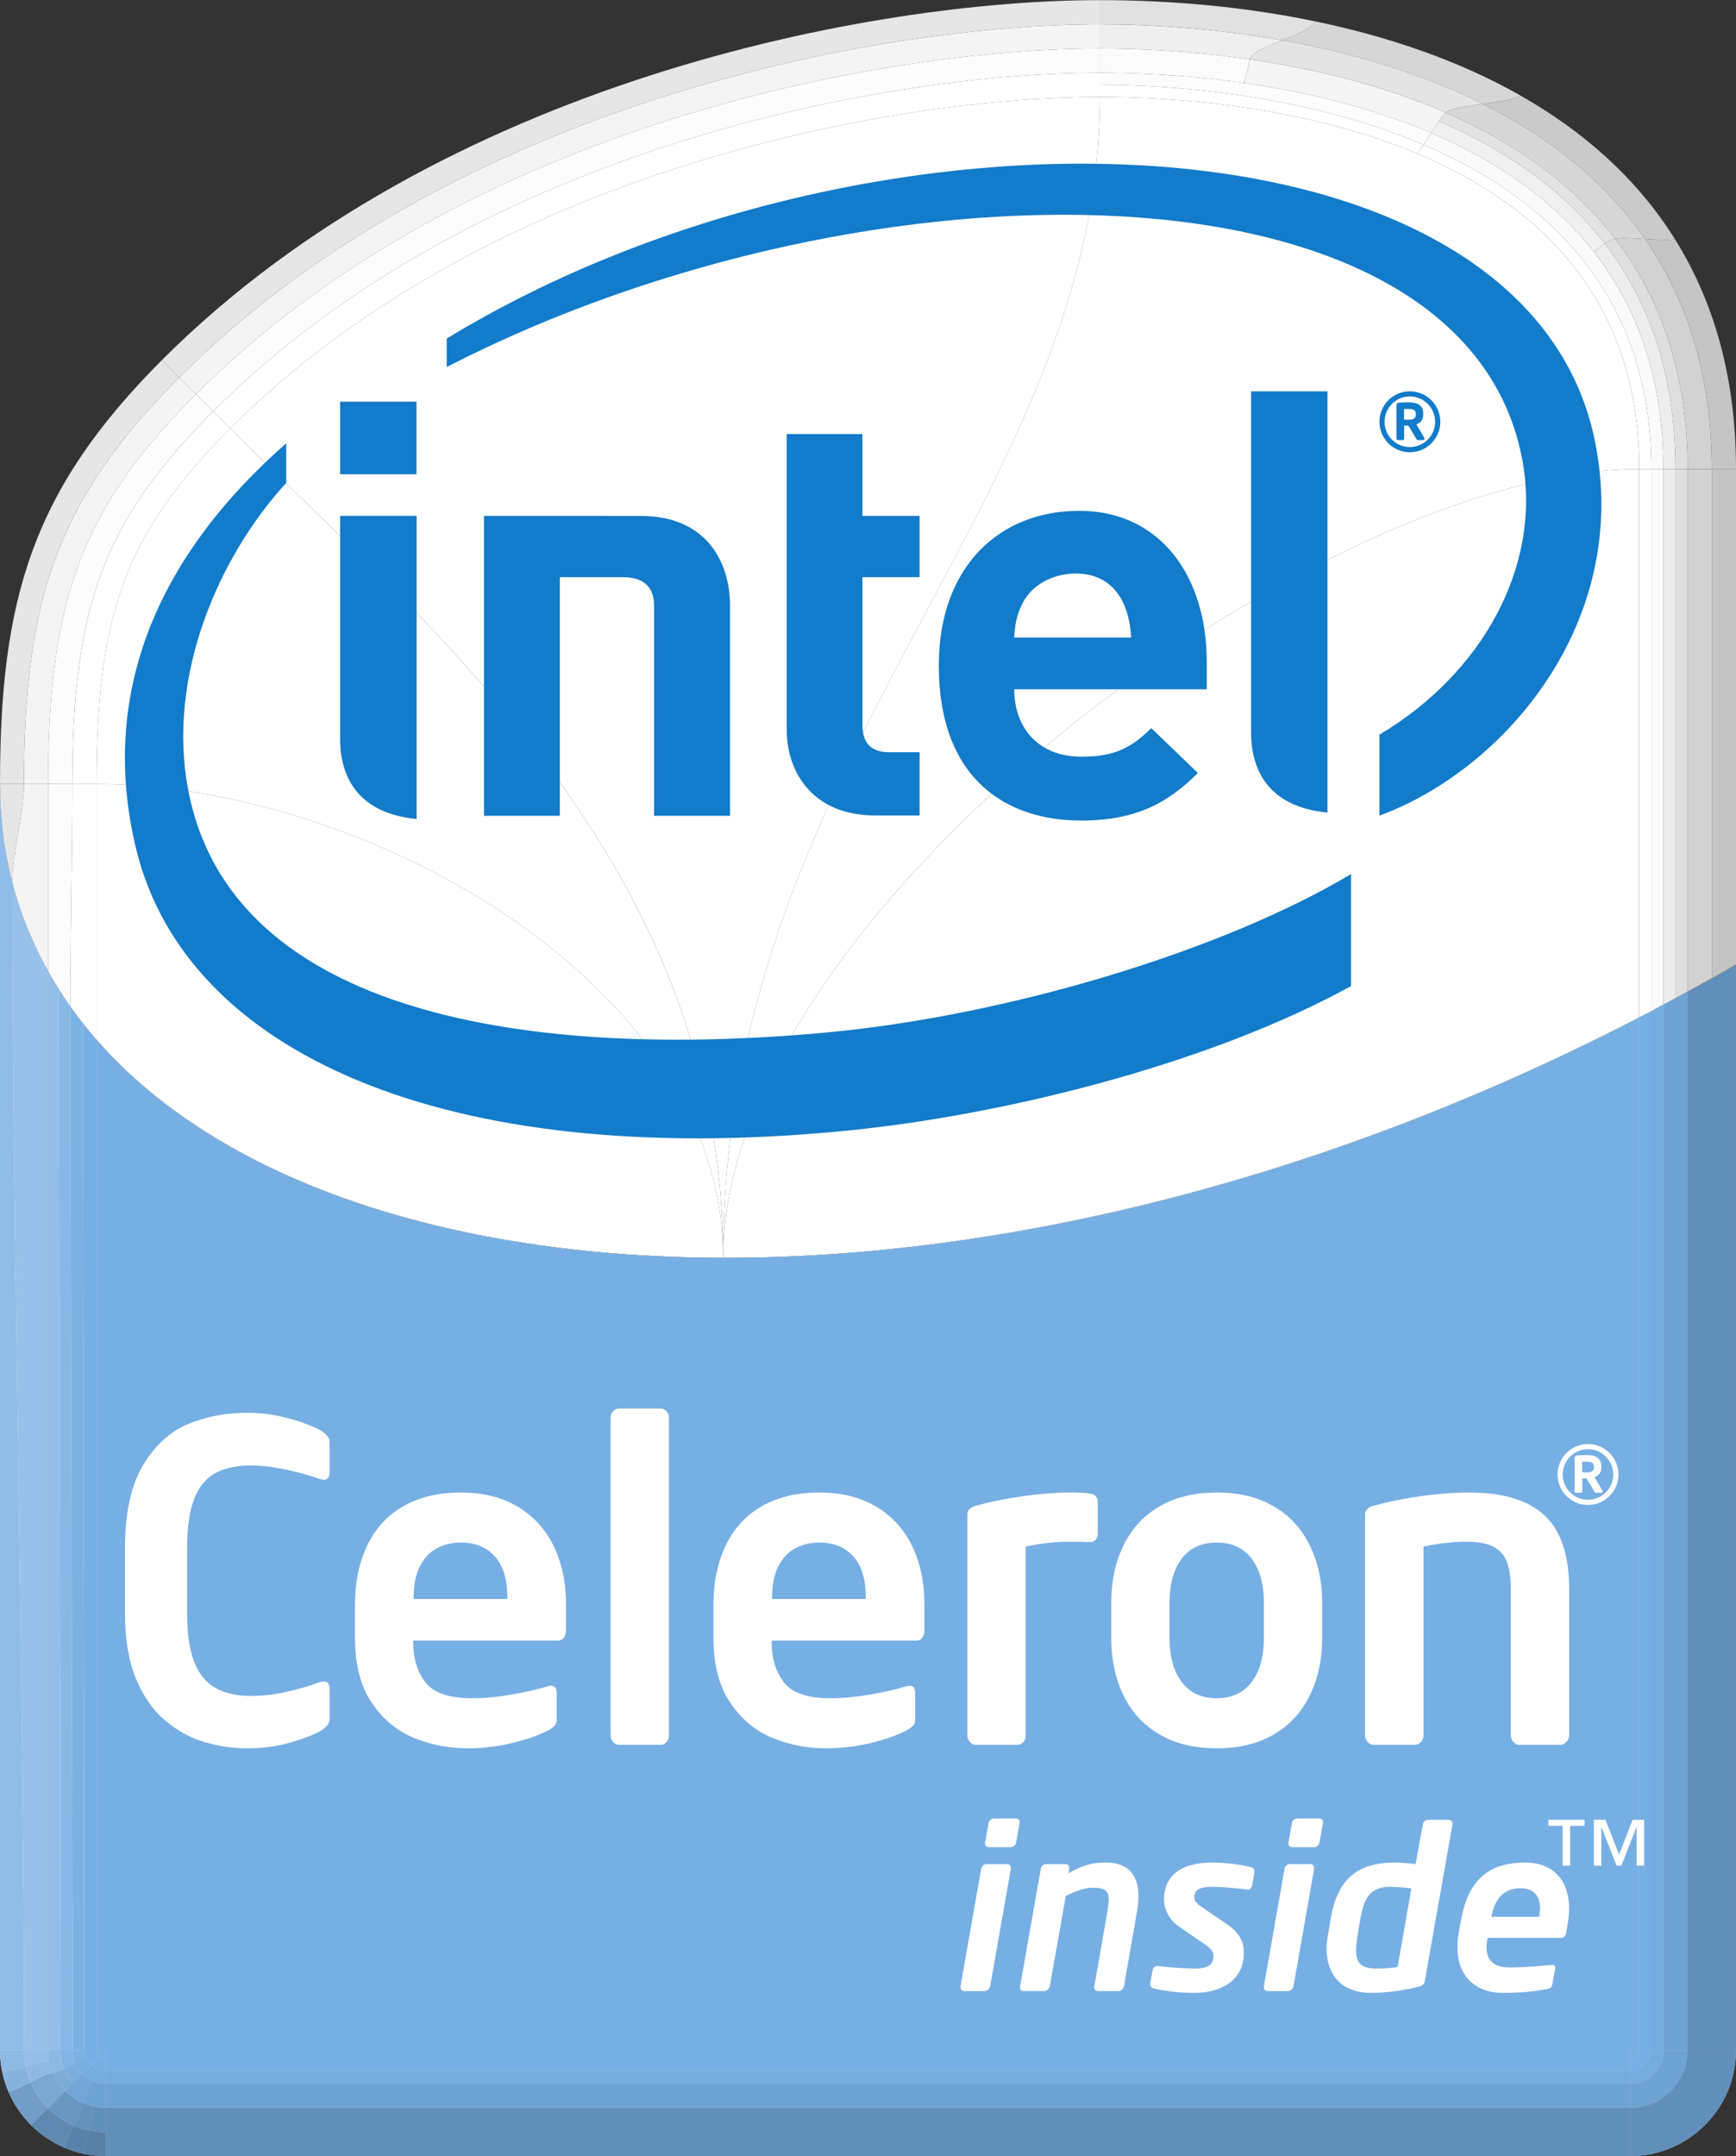 <?xml version="1.0" encoding="UTF-8" standalone="no"?>
<svg
   xmlns:dc="http://purl.org/dc/elements/1.1/"
   xmlns:cc="http://creativecommons.org/ns#"
   xmlns:rdf="http://www.w3.org/1999/02/22-rdf-syntax-ns#"
   xmlns:svg="http://www.w3.org/2000/svg"
   xmlns="http://www.w3.org/2000/svg"
   xmlns:sodipodi="http://sodipodi.sourceforge.net/DTD/sodipodi-0.dtd"
   xmlns:inkscape="http://www.inkscape.org/namespaces/inkscape"
   version="1.0"
   width="636.935"
   height="790.853"
   id="svg4473"
   sodipodi:docname="Intel Celeron (2008).svg"
   inkscape:version="1.0.2 (e86c870879, 2021-01-15, custom)">
  <rect width="100%" height="100%" fill="#333333" stroke="none"/>
  <sodipodi:namedview
     pagecolor="#ffffff"
     bordercolor="#666666"
     borderopacity="1"
     objecttolerance="10"
     gridtolerance="10"
     guidetolerance="10"
     inkscape:pageopacity="0"
     inkscape:pageshadow="2"
     inkscape:window-width="1440"
     inkscape:window-height="837"
     id="namedview266"
     showgrid="false"
     fit-margin-top="0"
     fit-margin-left="0"
     fit-margin-right="0"
     fit-margin-bottom="0"
     inkscape:zoom="0.69942997"
     inkscape:cx="318.90589"
     inkscape:cy="395.7086"
     inkscape:window-x="-8"
     inkscape:window-y="-8"
     inkscape:window-maximized="1"
     inkscape:current-layer="svg4473" />
  <defs
     id="defs4475">
    <clipPath
       id="clipPath6207">
      <path
         d="m 8144.72,8133.26 h 93.54 v 67.72 h -93.54 z"
         id="path6209" />
    </clipPath>
    <clipPath
       id="clipPath6199">
      <path
         d="m 553.589,173.935 c 7.332,-0.015 16.003,1.989 24.665,6.467 0.434,0.22 0.869,0.455 1.304,0.695 0.435,0.234 0.87,0.469 1.299,0.724 0,4.443 0,8.886 0,13.33 0,9.985 -9.785,12.619 -17.127,12.619 -6.113,0 -17.753,-2.179 -25.26,-9.686 -3.498,-3.498 -4.363,-6.432 -4.363,-11.405 0,-1.874 0.46,-3.548 1.3,-5.048 0.365,-0.654 0.799,-1.264 1.304,-1.839 3.269,-3.733 9.371,-5.842 16.878,-5.857"
         id="path6201" />
    </clipPath>
    <clipPath
       id="clipPath6191">
      <path
         d="m 534.107,207.77 h 46.75 v -33.851 h -46.75 z"
         id="path6193" />
    </clipPath>
    <clipPath
       id="clipPath6313">
      <path
         d="m 8144.72,8175.45 h 93.54 v 73.87 h -93.54 z"
         id="path6315" />
    </clipPath>
    <clipPath
       id="clipPath6305">
      <path
         d="m 578.254,180.402 c 0.434,0.22 0.869,0.455 1.304,0.69 0.435,0.239 0.87,0.469 1.299,0.719 0,-9.526 0,-19.671 0,-29.197 0,-1.575 -1.274,-2.849 -2.848,-2.849 -13.31,0 -27.743,0 -41.053,0 -1.574,0 -2.849,1.274 -2.849,2.849 0,11.185 0,22.885 0,34.065 0,-1.874 0.465,-3.548 1.3,-5.048 0.365,-0.654 0.799,-1.264 1.304,-1.839 3.269,-3.733 9.371,-5.847 16.878,-5.857 7.332,-0.015 16.003,1.989 24.665,6.467"
         id="path6307" />
    </clipPath>
    <clipPath
       id="clipPath6297">
      <path
         d="m 534.107,186.679 h 46.75 v -36.914 h -46.75 z"
         id="path6299" />
    </clipPath>
    <clipPath
       id="clipPath6119">
      <path
         d="m 125.218,233.724 v 6.263 c 0.131,-0.021 0.263,-0.04 0.395,-0.06 3.635,-0.56 7.679,-1.365 9.275,-2.33 0.459,-0.279 0.707,-0.569 0.702,-0.844 v -0.035 c -0.09,-0.33 -0.531,-0.675 -1.241,-0.995 -0.715,-0.32 -1.701,-0.614 -2.879,-0.894 -1.744,-0.415 -3.911,-0.78 -6.252,-1.105"
         id="path6121" />
    </clipPath>
    <clipPath
       id="clipPath6111">
      <path
         d="m 124.976,233.549 h 10.795 v 6.717 h -10.795 z"
         id="path6113" />
    </clipPath>
    <clipPath
       id="clipPath6139">
      <path
         d="m 125.218,232.575 v 1.049 c 3.701,0.51 6.978,1.135 8.843,1.874 0.908,0.36 1.493,0.75 1.624,1.195 l 0.004,0.005 v 0.055 c 0,0.34 -0.283,0.64 -0.751,0.924 -0.467,0.285 -1.129,0.55 -1.921,0.8 -1.588,0.5 -3.701,0.935 -5.816,1.29 -0.666,0.115 -1.333,0.22 -1.983,0.314 v 0.6 c 9.577,-1.039 12.969,-2.344 14.106,-3.243 0.458,-0.36 0.548,-0.645 0.548,-0.83 0,-0.115 -0.036,-0.195 -0.054,-0.22 l -0.009,-0.015 -0.004,-0.01 -0.005,-0.005 c -0.121,-0.395 -0.633,-0.8 -1.511,-1.184 -0.882,-0.39 -2.118,-0.76 -3.679,-1.12 -2.407,-0.545 -5.581,-1.04 -9.392,-1.479"
         id="path6141" />
    </clipPath>
    <clipPath
       id="clipPath6131">
      <path
         d="m 124.976,232.35 h 15.114 v 8.636 h -15.114 z"
         id="path6133" />
    </clipPath>
    <clipPath
       id="clipPath6159">
      <path
         d="m 125.218,232.475 v 0.05 c 8.765,1.009 14.159,2.329 14.632,3.818 0,0 1.988,2.579 -14.632,4.383 v 0.05 c 5.76,-0.625 9.288,-1.339 11.443,-2.014 1.43,-0.445 2.254,-0.875 2.726,-1.244 0.452,-0.36 0.581,-0.67 0.584,-0.89 v -0.02 c 0,-0.185 -0.076,-0.29 -0.081,-0.295 -0.15,-0.44 -0.683,-0.845 -1.565,-1.229 -2.254,-1 -6.813,-1.885 -13.107,-2.609 m 0,1.194 v 0.055 c 2.341,0.325 4.508,0.69 6.252,1.105 1.178,0.28 2.164,0.574 2.879,0.894 0.71,0.32 1.151,0.665 1.241,0.995 v 0.035 c 0.005,0.275 -0.243,0.565 -0.702,0.844 -1.596,0.965 -5.64,1.77 -9.275,2.33 -0.132,0.02 -0.264,0.039 -0.395,0.06 v 0.044 c 4.82,-0.719 10.55,-1.879 10.422,-3.328 -0.362,-1.265 -4.92,-2.269 -10.422,-3.034"
         id="path6161" />
    </clipPath>
    <clipPath
       id="clipPath6151">
      <path
         d="m 124.976,232.35 h 17.033 v 8.636 h -17.033 z"
         id="path6153" />
    </clipPath>
    <clipPath
       id="clipPath6179">
      <path
         d="m 125.218,232.525 v 0.05 c 3.811,0.439 6.985,0.934 9.392,1.479 1.561,0.36 2.797,0.73 3.679,1.12 0.878,0.384 1.39,0.789 1.511,1.184 l 0.005,0.005 0.004,0.01 0.009,0.015 c 0.018,0.025 0.054,0.105 0.054,0.22 0,0.185 -0.09,0.47 -0.548,0.83 -1.137,0.899 -4.529,2.204 -14.106,3.243 v 0.045 c 16.62,-1.804 14.632,-4.383 14.632,-4.383 -0.473,-1.489 -5.867,-2.809 -14.632,-3.818 m 0,1.099 v 0.045 c 5.502,0.765 10.06,1.769 10.422,3.034 0.128,1.449 -5.602,2.609 -10.422,3.328 v 0.05 c 0.65,-0.094 1.317,-0.199 1.983,-0.314 2.115,-0.355 4.228,-0.79 5.816,-1.29 0.792,-0.25 1.454,-0.515 1.921,-0.8 0.468,-0.284 0.751,-0.584 0.751,-0.924 v -0.055 l -0.004,-0.005 c -0.131,-0.445 -0.716,-0.835 -1.624,-1.195 -1.865,-0.739 -5.142,-1.364 -8.843,-1.874"
         id="path6181" />
    </clipPath>
    <clipPath
       id="clipPath6171">
      <path
         d="m 124.976,232.35 h 17.033 v 8.636 h -17.033 z"
         id="path6173" />
    </clipPath>
    <clipPath
       id="clipPath4910">
      <path
         d="M 0,842.04 H 595.44 V 0 H 0 Z"
         id="path4912" />
    </clipPath>
    <clipPath
       id="clipPath4902">
      <path
         d="M 0,841 H 595.276 V -0.89 H 0 Z"
         id="path4904" />
    </clipPath>
    <clipPath
       id="clipPath4894">
      <path
         d="M 0,-0.89 V 841 H 1190.551 V -0.89"
         id="path4896" />
    </clipPath>
    <clipPath
       id="clipPath4954">
      <path
         d="M 0,842.04 H 595.44 V 0 H 0 Z"
         id="path4956" />
    </clipPath>
    <clipPath
       id="clipPath4946">
      <path
         d="M 0,841 H 595.276 V -0.89 H 0 Z"
         id="path4948" />
    </clipPath>
    <clipPath
       id="clipPath4938">
      <path
         d="M 0,-0.89 V 841 H 1190.551 V -0.89"
         id="path4940" />
    </clipPath>
    <clipPath
       id="clipPath4998">
      <path
         d="M 0,842.04 H 595.44 V 0 H 0 Z"
         id="path5000" />
    </clipPath>
    <clipPath
       id="clipPath4990">
      <path
         d="M 0,841 H 595.276 V -0.89 H 0 Z"
         id="path4992" />
    </clipPath>
    <clipPath
       id="clipPath4982">
      <path
         d="M 0,-0.89 V 841 H 1190.551 V -0.89"
         id="path4984" />
    </clipPath>
    <clipPath
       id="clipPath4690">
      <path
         d="M 0,842.04 H 595.44 V 0 H 0 Z"
         id="path4692" />
    </clipPath>
    <clipPath
       id="clipPath4682">
      <path
         d="M 0,841 H 595.276 V -0.89 H 0 Z"
         id="path4684" />
    </clipPath>
    <clipPath
       id="clipPath4674">
      <path
         d="M 0,-0.89 V 841 H 1190.551 V -0.89"
         id="path4676" />
    </clipPath>
    <clipPath
       id="clipPath4734">
      <path
         d="M 0,842.04 H 595.44 V 0 H 0 Z"
         id="path4736" />
    </clipPath>
    <clipPath
       id="clipPath4726">
      <path
         d="M 0,841 H 595.276 V -0.89 H 0 Z"
         id="path4728" />
    </clipPath>
    <clipPath
       id="clipPath4718">
      <path
         d="M 0,-0.89 V 841 H 1190.551 V -0.89"
         id="path4720" />
    </clipPath>
    <clipPath
       id="clipPath4778">
      <path
         d="M 0,842.04 H 595.44 V 0 H 0 Z"
         id="path4780" />
    </clipPath>
    <clipPath
       id="clipPath4770">
      <path
         d="M 0,841 H 595.276 V -0.89 H 0 Z"
         id="path4772" />
    </clipPath>
    <clipPath
       id="clipPath4762">
      <path
         d="M 0,-0.89 V 841 H 1190.551 V -0.89"
         id="path4764" />
    </clipPath>
    <clipPath
       id="clipPath4822">
      <path
         d="M 0,842.04 H 595.44 V 0 H 0 Z"
         id="path4824" />
    </clipPath>
    <clipPath
       id="clipPath4814">
      <path
         d="M 0,841 H 595.276 V -0.89 H 0 Z"
         id="path4816" />
    </clipPath>
    <clipPath
       id="clipPath4806">
      <path
         d="M 0,-0.89 V 841 H 1190.551 V -0.89"
         id="path4808" />
    </clipPath>
    <clipPath
       id="clipPath4866">
      <path
         d="M 0,842.04 H 595.44 V 0 H 0 Z"
         id="path4868" />
    </clipPath>
    <clipPath
       id="clipPath4858">
      <path
         d="M 0,841 H 595.276 V -0.89 H 0 Z"
         id="path4860" />
    </clipPath>
    <clipPath
       id="clipPath4850">
      <path
         d="M 0,-0.89 V 841 H 1190.551 V -0.89"
         id="path4852" />
    </clipPath>
    <clipPath
       id="clipPath2455">
      <path
         d="M 0,0 V 203.28 H 283.44 V 0 Z"
         id="path2457" />
    </clipPath>
    <clipPath
       id="clipPath2447">
      <path
         d="m 44.469,65.962 66.081,-41.485 -0.015,-4.108 9.675,-4.938 h 5.763 l 0.618,1.235 c 0,0 60.105,-7.613 124.944,18.723 0,0 4.734,-2.058 4.734,-2.058 l 10.086,3.91 c 0,0 9.469,40.121 -0.823,61.107 0,0 -5.969,7.613 -5.969,7.613 l -3.088,-0.823 -54.341,60.078 -1.03,10.699 -17.496,15.843 c 0,0 -3.293,4.321 -8.645,-0.206 -5.352,-4.526 -2.058,-7.818 -2.058,-7.818 l 0.411,-4.732 -24.495,-5.761 c 0,0 -1.646,5.349 -7.821,3.703 -6.176,-1.646 -4.117,-5.761 -4.117,-5.761 l -69.574,-16.46 c 0,0 -0.411,6.173 -6.587,4.732 -6.175,-1.44 -4.734,-6.995 -4.734,-6.995 l -23.465,-5.761 -9.057,7.407 c 0,0 -7.411,2.88 -10.704,-3.909 -3.293,-6.79 -6.587,-46.088 -0.618,-70.572 0,0 16.879,-11.934 16.879,-11.934 z"
         id="path2449" />
    </clipPath>
    <clipPath
       id="clipPath2439">
      <path
         d="M -141.72,-12.207 V 94.901 H 7.624 V -12.207 Z"
         id="path2441" />
    </clipPath>
    <clipPath
       id="clipPath4955">
      <path
         d="M 0,0 H 792 V 594 H 0 Z"
         id="path4957" />
    </clipPath>
    <clipPath
       id="clipPath4963">
      <path
         d="m 101.812,-244.688 v 92.812 h 234 v -92.812 z"
         id="path4965" />
    </clipPath>
    <clipPath
       id="clipPath4971">
      <path
         d="M 0,75.677 V 0 h 189.833 v 75.677"
         id="path4973" />
    </clipPath>
    <clipPath
       id="clipPath5069">
      <path
         d="M -225,18 V 126.562 H -9 V 18 Z"
         id="path5071" />
    </clipPath>
    <clipPath
       id="clipPath5077">
      <path
         d="M 0,0 V 216.24 H 288 V 0 Z"
         id="path5079" />
    </clipPath>
    <clipPath
       id="clipPath5139">
      <path
         d="m 172.125,171 v 99 h 82.688 v -99 z"
         id="path5141" />
    </clipPath>
    <clipPath
       id="clipPath5147">
      <path
         d="m 72.238,50.13 v 0 c 0.709,0.365 1.42,0.747 2.13,1.132 0.713,0.392 1.423,0.769 2.132,1.181 0,-15.592 0,-32.194 0,-47.78 C 76.5,2.089 74.408,0 71.835,0 50.057,0 26.443,0 4.662,0 2.089,0 0,2.089 0,4.662 0,22.965 0,42.105 0,60.407 c 0,-3.072 0.761,-5.812 2.128,-8.264 0.595,-1.064 1.309,-2.068 2.136,-3.01 5.346,-6.107 15.334,-9.565 27.608,-9.585 12.006,-0.017 26.193,3.254 40.366,10.581"
         id="path5149" />
    </clipPath>
    <clipPath
       id="clipPath5155">
      <path
         d="M 0,0 V 60.407 H 76.5 V 0 Z"
         id="path5157" />
    </clipPath>
    <clipPath
       id="clipPath5239">
      <path
         d="m 31.872,39.549 c 12.006,-0.017 26.193,3.254 40.366,10.581 0.709,0.365 1.42,0.75 2.13,1.137 0.713,0.391 1.423,0.769 2.132,1.188 0,7.268 0,14.541 0,21.814 0,16.342 -16.014,20.645 -28.026,20.645 -10.003,0 -29.053,-3.561 -41.335,-15.845 C 1.414,73.346 0,68.545 0,60.407 0,57.335 0.755,54.596 2.128,52.148 2.723,51.079 3.437,50.075 4.264,49.134 9.609,43.026 19.598,39.572 31.872,39.549"
         id="path5241" />
    </clipPath>
    <clipPath
       id="clipPath5247">
      <path
         d="M 0,39.532 V 94.912 H 76.5 V 39.532 Z"
         id="path5249" />
    </clipPath>
    <clipPath
       id="clipPath5343">
      <path
         d="m 72.238,50.13 v 0 c 0.709,0.365 1.42,0.747 2.13,1.132 0.713,0.392 1.423,0.769 2.132,1.181 0,-15.592 0,-32.194 0,-47.78 C 76.5,2.089 74.408,0 71.835,0 50.057,0 26.443,0 4.662,0 2.089,0 0,2.089 0,4.662 0,22.965 0,42.105 0,60.407 c 0,-3.072 0.761,-5.812 2.128,-8.264 0.595,-1.064 1.309,-2.068 2.136,-3.01 5.346,-6.107 15.334,-9.565 27.608,-9.585 12.006,-0.017 26.193,3.254 40.366,10.581"
         id="path5345" />
    </clipPath>
    <clipPath
       id="clipPath5351">
      <path
         d="M 0,0 V 60.407 H 76.5 V 0 Z"
         id="path5353" />
    </clipPath>
  </defs>
  <g
     id="g3770">
    <g
       transform="matrix(8.326,0,0,-8.332,0,790.853)"
       id="g5143">
      <g
         clip-path="url(#clipPath5147)"
         id="g5145">
        <g
           id="g5151">
          <g
             clip-path="url(#clipPath5155)"
             id="g5153">
            <g
               id="g5159">
              <g
                 transform="matrix(1,0,0,-1,-8153.76,8238.542)"
                 id="g5161">
                <g
                   id="g5163">
                  <path
                     d="m 8225.996,8188.42 c 0,0 0,0 0,0 0,13.267 0,32.202 0,45.467 -22.198,0 -40.366,-29.203 -40.366,-34.888 12.005,0.017 26.193,-3.253 40.366,-10.579 z"
                     id="path5165"
                     style="fill:#ffffff;fill-opacity:1;fill-rule:nonzero;stroke:none" />
                  <path
                     d="m 8225.996,8188.42 c 0,13.267 0,32.202 0,45.467 0.177,0 0.354,0 0.532,0 0,-13.444 0,-32.299 0,-45.744 -0.177,0.093 -0.354,0.185 -0.532,0.277 z"
                     id="path5167"
                     style="fill:#ffffff;fill-opacity:1;fill-rule:nonzero;stroke:none" />
                  <path
                     d="m 8226.528,8188.143 c 0,13.445 0,32.3 0,45.744 0.177,0 0.354,0 0.533,0 0,-13.835 0,-32.189 0,-46.023 -0.178,0.094 -0.356,0.189 -0.533,0.282 z"
                     id="path5169"
                     style="fill:#fbfbfb;fill-opacity:1;fill-rule:nonzero;stroke:none" />
                  <path
                     d="m 8227.061,8187.861 c 0,13.835 0,32.189 0,46.023 0.354,0 0.71,0 1.065,0 0,-14.408 0,-32.195 0,-46.599 -0.354,0.193 -0.71,0.383 -1.065,0.573 z"
                     id="path5171"
                     style="fill:#efeeee;fill-opacity:1;fill-rule:nonzero;stroke:none" />
                  <path
                     d="m 8228.126,8187.288 c 0.713,-0.392 1.423,-0.768 2.132,-1.181 0,15.592 0,32.194 0,47.781 -0.712,0 -1.423,0 -2.132,0 0,-14.408 0,-32.195 0,-46.599 z"
                     id="path5173"
                     style="fill:#d3d2d2;fill-opacity:1;fill-rule:nonzero;stroke:none" />
                  <path
                     d="m 8185.63,8198.999 c 0,5.685 18.168,34.888 40.366,34.888 0,0.219 -0.185,0.401 -0.404,0.401 0,-19.269 -39.962,-29.604 -39.962,-35.289 0,0 0,0 0,0 z"
                     id="path5175"
                     style="fill:#ffffff;fill-opacity:1;fill-rule:nonzero;stroke:none" />
                  <path
                     d="m 8225.996,8233.887 c 0,0.219 -0.185,0.401 -0.404,0.401 0,0.177 0,0.356 0,0.534 0.404,0 0.934,-0.533 0.934,-0.935 -0.177,0 -0.354,0 -0.532,0 z"
                     id="path5177"
                     style="fill:#ffffff;fill-opacity:1;fill-rule:nonzero;stroke:none" />
                  <path
                     d="m 8226.528,8233.887 c 0,0.402 -0.53,0.935 -0.934,0.935 0,0.177 0,0.356 0,0.533 0.809,0 1.467,-0.662 1.467,-1.471 -0.178,0 -0.356,0 -0.533,0 z"
                     id="path5179"
                     style="fill:#fbfbfb;fill-opacity:1;fill-rule:nonzero;stroke:none" />
                  <path
                     d="m 8227.061,8233.884 c 0,0.809 -0.658,1.471 -1.467,1.471 0,0.356 0,0.71 0,1.065 1.397,0 2.533,-1.136 2.533,-2.533 -0.354,0 -0.71,0 -1.065,0 z"
                     id="path5181"
                     style="fill:#efeeee;fill-opacity:1;fill-rule:nonzero;stroke:none" />
                  <path
                     d="m 8228.126,8233.887 c 0.709,0 1.421,0 2.132,0 0,2.573 -2.092,4.662 -4.665,4.662 0,-0.704 0,-1.415 0,-2.128 1.397,0 2.533,-1.136 2.533,-2.533 z"
                     id="path5183"
                     style="fill:#d3d2d2;fill-opacity:1;fill-rule:nonzero;stroke:none" />
                  <path
                     d="m 8185.63,8198.999 c 0,5.685 39.962,16.02 39.962,35.289 -21.779,0 -45.391,0 -67.172,0 0,-19.269 27.21,-29.604 27.21,-35.289 0,0 0,0 0,0 z"
                     id="path5185"
                     style="fill:#ffffff;fill-opacity:1;fill-rule:nonzero;stroke:none" />
                  <path
                     d="m 8225.592,8234.288 c -21.779,0 -45.391,0 -67.172,0 0,0.177 0,0.356 0,0.534 21.781,0 45.396,0 67.174,0 0,-0.178 0,-0.357 0,-0.534 z"
                     id="path5187"
                     style="fill:#ffffff;fill-opacity:1;fill-rule:nonzero;stroke:none" />
                  <path
                     d="m 8225.594,8234.822 c -21.777,0 -45.392,0 -67.174,0 0,0.177 0,0.356 0,0.533 21.781,0 45.396,0 67.174,0 0,-0.177 0,-0.356 0,-0.533 z"
                     id="path5189"
                     style="fill:#fbfbfb;fill-opacity:1;fill-rule:nonzero;stroke:none" />
                  <path
                     d="m 8225.594,8235.355 c -21.777,0 -45.392,0 -67.174,0 0,0.356 0,0.71 0,1.065 21.781,0 45.393,0 67.172,0 0,-0.354 0,-0.709 0,-1.065 z"
                     id="path5191"
                     style="fill:#efeeee;fill-opacity:1;fill-rule:nonzero;stroke:none" />
                  <path
                     d="m 8225.592,8236.42 c 0,0.713 0,1.425 0,2.128 -21.779,0 -45.391,0 -67.172,0 0,-0.704 0,-1.415 0,-2.128 21.781,0 45.393,0 67.172,0 z"
                     id="path5193"
                     style="fill:#d3d2d2;fill-opacity:1;fill-rule:nonzero;stroke:none" />
                  <path
                     d="m 8185.63,8198.999 c 0,5.685 -27.21,16.02 -27.21,35.289 -0.22,0 -0.399,-0.182 -0.399,-0.401 22.19,0 27.609,-29.203 27.609,-34.888 0,0 0,0 0,0 z"
                     id="path5195"
                     style="fill:#ffffff;fill-opacity:1;fill-rule:nonzero;stroke:none" />
                  <path
                     d="m 8158.42,8234.288 c -0.11,0 -0.21,-0.047 -0.281,-0.118 -0.089,0.088 -0.207,0.204 -0.336,0.335 0.182,0.182 0.415,0.317 0.617,0.317 0,-0.178 0,-0.357 0,-0.534 z"
                     id="path5197"
                     style="fill:#ffffff;fill-opacity:1;fill-rule:nonzero;stroke:none" />
                  <path
                     d="m 8158.42,8234.822 c 0,0.177 0,0.356 0,0.533 -0.202,0 -0.395,-0.041 -0.569,-0.115 0.089,-0.172 0.179,-0.342 0.254,-0.508 0.106,0.057 0.215,0.091 0.316,0.091 z"
                     id="path5199"
                     style="fill:#fbfbfb;fill-opacity:1;fill-rule:nonzero;stroke:none" />
                  <path
                     d="m 8158.104,8234.732 c -0.075,0.167 -0.164,0.336 -0.254,0.508 -0.176,-0.075 -0.334,-0.184 -0.467,-0.317 0.145,-0.144 0.289,-0.287 0.419,-0.418 0.091,0.092 0.195,0.171 0.301,0.227 z"
                     id="path5201"
                     style="fill:#fcfbfc;fill-opacity:1;fill-rule:nonzero;stroke:none" />
                  <path
                     d="m 8158.139,8234.17 c -0.072,-0.074 -0.118,-0.175 -0.118,-0.283 -0.179,0 -0.356,0 -0.534,0 0,0.201 0.132,0.435 0.316,0.618 0.129,-0.131 0.247,-0.247 0.336,-0.335 z"
                     id="path5203"
                     style="fill:#ffffff;fill-opacity:1;fill-rule:nonzero;stroke:none" />
                  <path
                     d="m 8157.803,8234.505 c -0.131,0.131 -0.274,0.274 -0.419,0.418 -0.132,-0.132 -0.241,-0.291 -0.314,-0.466 0.171,-0.091 0.342,-0.18 0.507,-0.255 0.056,0.107 0.135,0.211 0.226,0.303 z"
                     id="path5205"
                     style="fill:#fdfdfd;fill-opacity:1;fill-rule:nonzero;stroke:none" />
                  <path
                     d="m 8157.577,8234.203 c -0.166,0.075 -0.336,0.164 -0.507,0.255 -0.074,-0.176 -0.115,-0.369 -0.115,-0.571 0.177,0 0.354,0 0.533,0 0,0.1 0.034,0.208 0.089,0.316 z"
                     id="path5207"
                     style="fill:#ffffff;fill-opacity:1;fill-rule:nonzero;stroke:none" />
                  <path
                     d="m 8158.42,8235.355 c 0,0.356 0,0.71 0,1.065 -0.349,0 -0.682,-0.071 -0.986,-0.199 0.056,-0.299 0.235,-0.64 0.417,-0.981 0.175,0.074 0.367,0.115 0.569,0.115 z"
                     id="path5209"
                     style="fill:#efeeee;fill-opacity:1;fill-rule:nonzero;stroke:none" />
                  <path
                     d="m 8157.851,8235.24 c -0.181,0.34 -0.361,0.682 -0.417,0.981 -0.303,-0.129 -0.576,-0.314 -0.805,-0.543 0.179,-0.177 0.467,-0.464 0.754,-0.754 0.133,0.133 0.291,0.242 0.467,0.317 z"
                     id="path5211"
                     style="fill:#f1f1f1;fill-opacity:1;fill-rule:nonzero;stroke:none" />
                  <path
                     d="m 8157.384,8234.923 c -0.287,0.29 -0.576,0.577 -0.754,0.754 -0.23,-0.229 -0.415,-0.502 -0.543,-0.805 0.3,-0.056 0.642,-0.237 0.983,-0.415 0.074,0.175 0.182,0.334 0.314,0.466 z"
                     id="path5213"
                     style="fill:#f7f7f7;fill-opacity:1;fill-rule:nonzero;stroke:none" />
                  <path
                     d="m 8157.069,8234.458 c -0.342,0.178 -0.683,0.36 -0.983,0.415 -0.129,-0.304 -0.201,-0.637 -0.201,-0.986 0.357,0 0.713,0 1.069,0 0,0.202 0.041,0.395 0.115,0.571 z"
                     id="path5215"
                     style="fill:#fdfdfd;fill-opacity:1;fill-rule:nonzero;stroke:none" />
                  <path
                     d="m 8158.42,8236.42 c 0,0.713 0,1.425 0,2.128 -0.322,0 -0.635,-0.034 -0.939,-0.096 0.031,-0.674 0.399,-1.401 0.429,-2.084 0.164,0.034 0.335,0.052 0.51,0.052 z"
                     id="path5217"
                     style="fill:#d3d2d2;fill-opacity:1;fill-rule:nonzero;stroke:none" />
                  <path
                     d="m 8157.91,8236.368 c -0.031,0.683 -0.399,1.41 -0.429,2.084 -0.303,-0.061 -0.597,-0.153 -0.875,-0.272 0.111,-0.594 0.718,-1.359 0.828,-1.96 0.151,0.063 0.31,0.114 0.476,0.147 z"
                     id="path5219"
                     style="fill:#d6d5d5;fill-opacity:1;fill-rule:nonzero;stroke:none" />
                  <path
                     d="m 8157.434,8236.221 c -0.11,0.602 -0.717,1.366 -0.828,1.96 -0.558,-0.235 -1.06,-0.577 -1.482,-0.999 0.354,-0.352 1.15,-1.148 1.505,-1.505 0.229,0.229 0.502,0.414 0.805,0.543 z"
                     id="path5221"
                     style="fill:#dad9d9;fill-opacity:1;fill-rule:nonzero;stroke:none" />
                  <path
                     d="m 8156.629,8235.677 c -0.354,0.357 -1.15,1.153 -1.505,1.505 -0.422,-0.422 -0.765,-0.925 -1,-1.483 0.599,-0.109 1.362,-0.715 1.961,-0.827 0.128,0.303 0.313,0.576 0.543,0.805 z"
                     id="path5223"
                     style="fill:#e9e9e9;fill-opacity:1;fill-rule:nonzero;stroke:none" />
                  <path
                     d="m 8156.086,8234.873 c -0.599,0.111 -1.362,0.718 -1.961,0.827 -0.118,-0.278 -0.21,-0.571 -0.272,-0.873 0.681,-0.031 1.406,-0.399 2.084,-0.429 0.035,0.164 0.084,0.323 0.149,0.476 z"
                     id="path5225"
                     style="fill:#f9f9f9;fill-opacity:1;fill-rule:nonzero;stroke:none" />
                  <path
                     d="m 8155.937,8234.397 c -0.678,0.031 -1.404,0.399 -2.084,0.429 -0.062,-0.304 -0.093,-0.617 -0.093,-0.939 0.709,0 1.417,0 2.126,0 0,0.175 0.018,0.345 0.052,0.51 z"
                     id="path5227"
                     style="fill:#fdfdfd;fill-opacity:1;fill-rule:nonzero;stroke:none" />
                  <path
                     d="m 8185.63,8198.999 c 0,5.685 -5.418,34.888 -27.609,34.888 0,-12.621 0,-31.845 0,-44.471 0,0 0,0 0,0 5.346,6.107 15.334,9.564 27.609,9.583 z"
                     id="path5229"
                     style="fill:#ffffff;fill-opacity:1;fill-rule:nonzero;stroke:none" />
                  <path
                     d="m 8158.022,8233.887 c -0.714,0 -1.422,0 -2.136,0 0,-14.304 0,-33.178 0,-47.482 0.595,1.065 1.309,2.069 2.136,3.011 0,12.626 0,31.85 0,44.471 z"
                     id="path5231"
                     style="fill:#ffffff;fill-opacity:1;fill-rule:nonzero;stroke:none" />
                  <path
                     d="m 8155.886,8233.887 c -0.709,0 -1.417,0 -2.126,0 0,-18.304 0,-37.444 0,-55.745 0,3.073 0.759,5.812 2.126,8.264 0,14.303 0,33.177 0,47.482 z"
                     id="path5233"
                     style="fill:#ffffff;fill-opacity:1;fill-rule:nonzero;stroke:none" />
                </g>
              </g>
            </g>
          </g>
        </g>
      </g>
    </g>
    <g
       transform="matrix(8.326,0,0,-8.332,0,790.853)"
       id="g5235">
      <g
         clip-path="url(#clipPath5239)"
         id="g5237">
        <g
           id="g5243">
          <g
             clip-path="url(#clipPath5247)"
             id="g5245">
            <g
               id="g5251">
              <g
                 transform="matrix(1,0,0,-1,-8153.76,8238.542)"
                 id="g5253">
                <g
                   id="g5255">
                  <path
                     d="m 8185.626,8198.997 c 12.007,0.017 26.196,-3.255 40.37,-10.582 0,-4.321 0,-11.307 0,-24.14 -14.12,0 -40.37,19.489 -40.37,34.722 0,0 0,0 0,0 z"
                     id="path5257"
                     style="fill:#ffffff;fill-opacity:1;fill-rule:nonzero;stroke:none" />
                  <path
                     d="m 8225.997,8188.415 c 0,-4.321 0,-11.307 0,-24.14 0.177,0 0.354,0 0.531,0 0,11.898 0,19.146 0,23.863 -0.177,0.094 -0.354,0.186 -0.531,0.278 z"
                     id="path5259"
                     style="fill:#ffffff;fill-opacity:1;fill-rule:nonzero;stroke:none" />
                  <path
                     d="m 8226.528,8188.138 c 0,-4.716 0,-11.964 0,-23.863 0.177,0 0.356,0 0.533,0 0,9.84 0,17.995 0,23.578 -0.177,0.095 -0.356,0.189 -0.533,0.283 z"
                     id="path5261"
                     style="fill:#fafafa;fill-opacity:1;fill-rule:nonzero;stroke:none" />
                  <path
                     d="m 8227.061,8187.855 c 0,-5.584 0,-13.738 0,-23.578 0.178,0 0.356,0 0.534,0 0,7.782 0,16.841 0,23.292 -0.178,0.096 -0.355,0.192 -0.534,0.287 z"
                     id="path5263"
                     style="fill:#eeedee;fill-opacity:1;fill-rule:nonzero;stroke:none" />
                  <path
                     d="m 8227.595,8187.568 c 0,-6.451 0,-15.51 0,-23.292 0.177,0 0.356,0 0.531,0 0,6.846 0,16.159 0,23.003 -0.176,0.097 -0.354,0.193 -0.531,0.289 z"
                     id="path5265"
                     style="fill:#dfdfdf;fill-opacity:1;fill-rule:nonzero;stroke:none" />
                  <path
                     d="m 8228.126,8187.279 c 0,-6.845 0,-16.157 0,-23.003 0.356,0 0.711,0 1.065,0 0,7.06 0,15.364 0,22.421 -0.356,0.196 -0.711,0.387 -1.068,0.583 z"
                     id="path5267"
                     style="fill:#d3d2d2;fill-opacity:1;fill-rule:nonzero;stroke:none" />
                  <path
                     d="m 8229.194,8186.696 c 0,-7.056 0,-15.36 0,-22.421 0.356,0 0.711,0 1.067,0 0,7.273 0,14.547 0,21.816 -0.354,0.209 -0.709,0.408 -1.064,0.604 z"
                     id="path5269"
                     style="fill:#c5c4c4;fill-opacity:1;fill-rule:nonzero;stroke:none" />
                  <path
                     d="m 8185.626,8198.997 c 0,-15.233 26.25,-34.722 40.37,-34.722 0,-15.2 -18.193,-16.385 -23.768,-16.385 0,17.639 -16.603,29.002 -16.603,51.107 0,0 0,0 0,0 z"
                     id="path5271"
                     style="fill:#ffffff;fill-opacity:1;fill-rule:nonzero;stroke:none" />
                  <path
                     d="m 8225.997,8164.275 c 0,-7.601 -4.549,-11.696 -9.794,-13.893 0.09,-0.089 0.19,-0.223 0.296,-0.382 5.368,2.291 10.029,6.521 10.029,14.275 -0.177,0 -0.354,0 -0.531,0 z"
                     id="path5273"
                     style="fill:#ffffff;fill-opacity:1;fill-rule:nonzero;stroke:none" />
                  <path
                     d="m 8226.528,8164.275 c 0,-7.754 -4.661,-11.984 -10.029,-14.275 0.106,-0.157 0.218,-0.338 0.331,-0.521 5.481,2.34 10.231,6.702 10.231,14.797 -0.177,0 -0.356,0 -0.533,0 z"
                     id="path5275"
                     style="fill:#fafafa;fill-opacity:1;fill-rule:nonzero;stroke:none" />
                  <path
                     d="m 8216.203,8150.382 c -5.245,-2.196 -11.186,-2.492 -13.974,-2.492 0,-0.177 0,-0.354 0,-0.533 2.826,0 8.902,0.352 14.27,2.643 -0.106,0.159 -0.206,0.293 -0.296,0.382 z"
                     id="path5277"
                     style="fill:#ffffff;fill-opacity:1;fill-rule:nonzero;stroke:none" />
                  <path
                     d="m 8216.499,8150 c -5.368,-2.291 -11.444,-2.643 -14.27,-2.643 0,-0.177 0,-0.354 0,-0.533 2.912,0 9.121,0.316 14.6,2.654 -0.112,0.182 -0.225,0.364 -0.331,0.521 z"
                     id="path5279"
                     style="fill:#fcfcfc;fill-opacity:1;fill-rule:nonzero;stroke:none" />
                  <path
                     d="m 8227.061,8164.276 c 0.178,0 0.356,0 0.534,0 0,-4.218 -1.211,-7.45 -3.121,-9.927 -0.155,0.107 -0.315,0.238 -0.473,0.37 1.873,2.395 3.06,5.51 3.06,9.557 z"
                     id="path5281"
                     style="fill:#eeedee;fill-opacity:1;fill-rule:nonzero;stroke:none" />
                  <path
                     d="m 8224.001,8154.719 c 0.159,-0.132 0.319,-0.263 0.473,-0.37 -1.909,-2.477 -4.517,-4.197 -7.313,-5.391 -0.107,0.159 -0.219,0.34 -0.332,0.521 2.74,1.17 5.298,2.845 7.171,5.24 z"
                     id="path5283"
                     style="fill:#f0f0f0;fill-opacity:1;fill-rule:nonzero;stroke:none" />
                  <path
                     d="m 8227.595,8164.276 c 0.177,0 0.356,0 0.531,0 0,-4.295 -1.239,-7.599 -3.192,-10.14 -0.148,0.028 -0.303,0.108 -0.46,0.214 1.91,2.477 3.121,5.709 3.121,9.927 z"
                     id="path5285"
                     style="fill:#dfdfdf;fill-opacity:1;fill-rule:nonzero;stroke:none" />
                  <path
                     d="m 8224.474,8154.349 c 0.157,-0.106 0.312,-0.186 0.46,-0.214 -1.952,-2.541 -4.62,-4.319 -7.478,-5.559 -0.089,0.088 -0.189,0.223 -0.295,0.382 2.796,1.194 5.404,2.913 7.313,5.391 z"
                     id="path5287"
                     style="fill:#e3e3e3;fill-opacity:1;fill-rule:nonzero;stroke:none" />
                  <path
                     d="m 8216.829,8149.479 c 0.225,-0.362 0.449,-0.724 0.627,-0.903 -2.857,-1.241 -5.905,-1.944 -8.617,-2.338 -0.055,0.3 -0.164,0.669 -0.272,1.038 2.603,0.37 5.524,1.034 8.263,2.204 z"
                     id="path5289"
                     style="fill:#f6f5f5;fill-opacity:1;fill-rule:nonzero;stroke:none" />
                  <path
                     d="m 8208.566,8147.276 c 0.108,-0.369 0.217,-0.738 0.272,-1.038 -2.712,-0.393 -5.091,-0.477 -6.609,-0.477 0,0.356 0,0.71 0,1.064 1.457,0 3.737,0.079 6.337,0.451 z"
                     id="path5291"
                     style="fill:#fbfbfb;fill-opacity:1;fill-rule:nonzero;stroke:none" />
                  <path
                     d="m 8228.126,8164.275 c 0.356,0 0.711,0 1.065,0 0,-4.19 -1.118,-7.51 -2.94,-10.131 -0.509,-0.032 -1.018,-0.065 -1.318,-0.01 1.954,2.541 3.192,5.845 3.192,10.14 z"
                     id="path5293"
                     style="fill:#d3d2d2;fill-opacity:1;fill-rule:nonzero;stroke:none" />
                  <path
                     d="m 8224.934,8154.135 c 0.3,-0.056 0.809,-0.023 1.318,0.01 -1.822,-2.621 -4.344,-4.545 -7.149,-5.945 -0.735,0.101 -1.471,0.2 -1.647,0.377 2.858,1.24 5.526,3.018 7.478,5.559 z"
                     id="path5295"
                     style="fill:#d8d7d8;fill-opacity:1;fill-rule:nonzero;stroke:none" />
                  <path
                     d="m 8217.456,8148.576 c 0.176,-0.177 0.912,-0.276 1.647,-0.377 -2.805,-1.399 -5.893,-2.275 -8.845,-2.801 -0.682,0.27 -1.365,0.541 -1.42,0.839 2.712,0.394 5.761,1.097 8.617,2.338 z"
                     id="path5297"
                     style="fill:#e4e4e4;fill-opacity:1;fill-rule:nonzero;stroke:none" />
                  <path
                     d="m 8208.839,8146.238 c 0.054,-0.299 0.738,-0.57 1.42,-0.839 -2.952,-0.526 -5.769,-0.703 -8.029,-0.703 0,0.356 0,0.711 0,1.065 1.519,0 3.897,0.085 6.609,0.477 z"
                     id="path5299"
                     style="fill:#efefef;fill-opacity:1;fill-rule:nonzero;stroke:none" />
                  <path
                     d="m 8229.192,8164.275 c 0.356,0 0.711,0 1.067,0 0,-4.086 -1.001,-7.42 -2.69,-10.122 -0.299,0.055 -0.808,0.024 -1.317,-0.01 1.822,2.621 2.94,5.941 2.94,10.131 z"
                     id="path5301"
                     style="fill:#c6c5c5;fill-opacity:1;fill-rule:nonzero;stroke:none" />
                  <path
                     d="m 8226.252,8154.144 c 0.509,0.033 1.018,0.065 1.317,0.01 -1.689,-2.701 -4.066,-4.771 -6.82,-6.33 -0.177,0.178 -0.912,0.278 -1.646,0.377 2.805,1.4 5.327,3.323 7.149,5.945 z"
                     id="path5303"
                     style="fill:#cbcacb;fill-opacity:1;fill-rule:nonzero;stroke:none" />
                  <path
                     d="m 8219.103,8148.2 c 0.734,-0.099 1.469,-0.198 1.646,-0.377 -2.753,-1.56 -5.881,-2.608 -9.071,-3.266 -0.056,0.3 -0.738,0.571 -1.42,0.842 2.952,0.526 6.04,1.403 8.845,2.801 z"
                     id="path5305"
                     style="fill:#d6d6d6;fill-opacity:1;fill-rule:nonzero;stroke:none" />
                  <path
                     d="m 8210.258,8145.399 c 0.682,-0.271 1.364,-0.542 1.42,-0.842 -3.191,-0.66 -6.446,-0.927 -9.449,-0.927 0,0.354 0,0.71 0,1.065 2.26,0 5.077,0.177 8.029,0.703 z"
                     id="path5307"
                     style="fill:#e2e1e1;fill-opacity:1;fill-rule:nonzero;stroke:none" />
                  <path
                     d="m 8185.626,8198.997 c 0,-22.105 16.603,-33.468 16.603,-51.107 -8.817,0 -26.808,3.075 -38.325,14.599 8.546,8.546 21.723,19.145 21.723,36.508 0,0 0,0 0,0 z"
                     id="path5309"
                     style="fill:#ffffff;fill-opacity:1;fill-rule:nonzero;stroke:none" />
                  <path
                     d="m 8202.229,8147.89 c -8.817,0 -26.808,3.075 -38.325,14.599 -0.233,-0.234 -0.492,-0.494 -0.752,-0.755 11.764,-11.77 30.081,-14.909 39.078,-14.909 0,0.356 0,0.711 0,1.065 z"
                     id="path5311"
                     style="fill:#ffffff;fill-opacity:1;fill-rule:nonzero;stroke:none" />
                  <path
                     d="m 8202.229,8146.825 c -8.997,0 -27.314,3.139 -39.078,14.909 -0.26,-0.262 -0.521,-0.522 -0.753,-0.755 12.011,-12.013 30.656,-15.219 39.831,-15.219 0,0.356 0,0.71 0,1.064 z"
                     id="path5313"
                     style="fill:#fcfcfc;fill-opacity:1;fill-rule:nonzero;stroke:none" />
                  <path
                     d="m 8202.229,8145.761 c -9.175,0 -27.82,3.205 -39.831,15.219 -0.254,-0.25 -0.496,-0.49 -0.742,-0.738 12.147,-12.149 30.982,-15.547 40.573,-15.547 0,0.356 0,0.711 0,1.065 z"
                     id="path5315"
                     style="fill:#f5f4f5;fill-opacity:1;fill-rule:nonzero;stroke:none" />
                  <path
                     d="m 8202.229,8144.695 c -9.59,0 -28.426,3.397 -40.573,15.547 -0.246,-0.247 -0.496,-0.497 -0.767,-0.767 12.284,-12.286 31.335,-15.845 41.339,-15.845 0,0.354 0,0.71 0,1.065 z"
                     id="path5317"
                     style="fill:#e7e6e7;fill-opacity:1;fill-rule:nonzero;stroke:none" />
                  <path
                     d="m 8185.626,8198.997 c 0,-17.363 -13.177,-27.962 -21.723,-36.508 -4.564,4.574 -5.889,8.077 -5.889,15.649 11.716,0 27.611,8.705 27.611,20.859 0,0 0,0 0,0 z"
                     id="path5319"
                     style="fill:#ffffff;fill-opacity:1;fill-rule:nonzero;stroke:none" />
                  <path
                     d="m 8163.904,8162.489 c -4.564,4.574 -5.889,8.077 -5.889,15.649 -0.357,0 -0.713,0 -1.068,0 0,-7.864 1.424,-11.621 6.205,-16.403 0.26,0.261 0.519,0.521 0.752,0.755 z"
                     id="path5321"
                     style="fill:#ffffff;fill-opacity:1;fill-rule:nonzero;stroke:none" />
                  <path
                     d="m 8163.151,8161.734 c -4.781,4.783 -6.205,8.539 -6.205,16.403 -0.356,0 -0.711,0 -1.068,0 0,-8.157 1.522,-12.167 6.519,-17.158 0.233,0.233 0.493,0.493 0.753,0.755 z"
                     id="path5323"
                     style="fill:#fcfcfc;fill-opacity:1;fill-rule:nonzero;stroke:none" />
                  <path
                     d="m 8162.398,8160.98 c -4.998,4.991 -6.519,9.001 -6.519,17.158 -0.354,0 -0.709,0 -1.063,0 0,-8.148 1.479,-12.538 6.841,-17.896 0.246,0.247 0.488,0.488 0.742,0.738 z"
                     id="path5325"
                     style="fill:#f5f4f5;fill-opacity:1;fill-rule:nonzero;stroke:none" />
                  <path
                     d="m 8161.657,8160.242 c -5.362,5.358 -6.841,9.748 -6.841,17.896 -0.356,0 -0.71,0 -1.065,0 0,-8.139 1.415,-12.94 7.14,-18.663 0.271,0.27 0.521,0.519 0.767,0.767 z"
                     id="path5327"
                     style="fill:#e7e6e7;fill-opacity:1;fill-rule:nonzero;stroke:none" />
                  <path
                     d="m 8185.626,8198.997 c 0,-12.155 -15.896,-20.859 -27.611,-20.859 0,3.537 0,7.178 0,11.273 5.347,6.108 15.335,9.562 27.611,9.586 0,0 0,0 0,0 z"
                     id="path5329"
                     style="fill:#ffffff;fill-opacity:1;fill-rule:nonzero;stroke:none" />
                  <path
                     d="m 8158.015,8178.138 c 0,3.537 0,7.178 0,11.273 -0.414,-0.471 -0.798,-0.957 -1.155,-1.458 0,-3.343 0.087,-6.766 0.087,-9.815 0.356,0 0.711,0 1.068,0 z"
                     id="path5331"
                     style="fill:#ffffff;fill-opacity:1;fill-rule:nonzero;stroke:none" />
                  <path
                     d="m 8156.947,8178.138 c 0,3.05 -0.087,6.472 -0.087,9.815 -0.356,-0.504 -0.683,-1.02 -0.981,-1.555 0,-2.59 0,-5.699 0,-8.26 0.357,0 0.713,0 1.068,0 z"
                     id="path5333"
                     style="fill:#fcfcfc;fill-opacity:1;fill-rule:nonzero;stroke:none" />
                  <path
                     d="m 8155.878,8178.138 c 0,2.562 0,5.671 0,8.26 -0.686,-1.224 -1.219,-2.522 -1.58,-3.897 0,-1.294 0.517,-3.083 0.517,-4.364 0.354,0 0.709,0 1.063,0 z"
                     id="path5335"
                     style="fill:#f5f4f5;fill-opacity:1;fill-rule:nonzero;stroke:none" />
                  <path
                     d="m 8154.816,8178.138 c 0,1.281 -0.517,3.069 -0.517,4.364 -0.359,-1.375 -0.549,-2.828 -0.549,-4.364 0,0 0,0 0,0 0.356,0 0.71,0 1.065,0 z"
                     id="path5337"
                     style="fill:#e7e6e7;fill-opacity:1;fill-rule:nonzero;stroke:none" />
                </g>
              </g>
            </g>
          </g>
        </g>
      </g>
    </g>
    <g
       transform="matrix(8.326,0,0,-8.332,0,790.853)"
       id="g5339">
      <g
         clip-path="url(#clipPath5343)"
         id="g5341">
        <g
           id="g5347">
          <g
             clip-path="url(#clipPath5351)"
             id="g5349">
            <g
               id="g5355">
              <g
                 transform="matrix(1,0,0,-1,-8153.76,8238.542)"
                 id="g5357">
                <g
                   id="g5359">
                  <path
                     d="m 8225.996,8188.42 c 0,0 0,0 0,0 0,13.267 0,32.202 0,45.467 -22.198,0 -40.366,-29.203 -40.366,-34.888 12.005,0.017 26.193,-3.253 40.366,-10.579 z"
                     id="path5361"
                     style="fill:#76afe3;fill-opacity:1;fill-rule:nonzero;stroke:none" />
                  <path
                     d="m 8225.996,8188.42 c 0,13.267 0,32.202 0,45.467 0.177,0 0.354,0 0.532,0 0,-13.444 0,-32.299 0,-45.744 -0.177,0.093 -0.354,0.185 -0.532,0.277 z"
                     id="path5363"
                     style="fill:#76afe3;fill-opacity:1;fill-rule:nonzero;stroke:none" />
                  <path
                     d="m 8226.528,8188.143 c 0,13.445 0,32.3 0,45.744 0.177,0 0.354,0 0.533,0 0,-13.835 0,-32.189 0,-46.023 -0.178,0.094 -0.356,0.189 -0.533,0.282 z"
                     id="path5365"
                     style="fill:#74acdf;fill-opacity:1;fill-rule:nonzero;stroke:none" />
                  <path
                     d="m 8227.061,8187.861 c 0,13.835 0,32.189 0,46.023 0.354,0 0.71,0 1.065,0 0,-14.408 0,-32.195 0,-46.599 -0.354,0.193 -0.71,0.383 -1.065,0.573 z"
                     id="path5367"
                     style="fill:#6ea4d4;fill-opacity:1;fill-rule:nonzero;stroke:none" />
                  <path
                     d="m 8228.126,8187.288 c 0.713,-0.392 1.423,-0.768 2.132,-1.181 0,15.592 0,32.194 0,47.781 -0.712,0 -1.423,0 -2.132,0 0,-14.408 0,-32.195 0,-46.599 z"
                     id="path5369"
                     style="fill:#618fbb;fill-opacity:1;fill-rule:nonzero;stroke:none" />
                  <path
                     d="m 8185.63,8198.999 c 0,5.685 18.168,34.888 40.366,34.888 0,0.219 -0.185,0.401 -0.404,0.401 0,-19.269 -39.962,-29.604 -39.962,-35.289 0,0 0,0 0,0 z"
                     id="path5371"
                     style="fill:#76afe3;fill-opacity:1;fill-rule:nonzero;stroke:none" />
                  <path
                     d="m 8225.996,8233.887 c 0,0.219 -0.185,0.401 -0.404,0.401 0,0.177 0,0.356 0,0.534 0.404,0 0.934,-0.533 0.934,-0.935 -0.177,0 -0.354,0 -0.532,0 z"
                     id="path5373"
                     style="fill:#76afe3;fill-opacity:1;fill-rule:nonzero;stroke:none" />
                  <path
                     d="m 8226.528,8233.887 c 0,0.402 -0.53,0.935 -0.934,0.935 0,0.177 0,0.356 0,0.533 0.809,0 1.467,-0.662 1.467,-1.471 -0.178,0 -0.356,0 -0.533,0 z"
                     id="path5375"
                     style="fill:#74acdf;fill-opacity:1;fill-rule:nonzero;stroke:none" />
                  <path
                     d="m 8227.061,8233.884 c 0,0.809 -0.658,1.471 -1.467,1.471 0,0.356 0,0.71 0,1.065 1.397,0 2.533,-1.136 2.533,-2.533 -0.354,0 -0.71,0 -1.065,0 z"
                     id="path5377"
                     style="fill:#6ea4d4;fill-opacity:1;fill-rule:nonzero;stroke:none" />
                  <path
                     d="m 8228.126,8233.887 c 0.709,0 1.421,0 2.132,0 0,2.573 -2.092,4.662 -4.665,4.662 0,-0.704 0,-1.415 0,-2.128 1.397,0 2.533,-1.136 2.533,-2.533 z"
                     id="path5379"
                     style="fill:#618fbb;fill-opacity:1;fill-rule:nonzero;stroke:none" />
                  <path
                     d="m 8185.63,8198.999 c 0,5.685 39.962,16.02 39.962,35.289 -21.779,0 -45.391,0 -67.172,0 0,-19.269 27.21,-29.604 27.21,-35.289 0,0 0,0 0,0 z"
                     id="path5381"
                     style="fill:#76afe3;fill-opacity:1;fill-rule:nonzero;stroke:none" />
                  <path
                     d="m 8225.592,8234.288 c -21.779,0 -45.391,0 -67.172,0 0,0.177 0,0.356 0,0.534 21.781,0 45.396,0 67.174,0 0,-0.178 0,-0.357 0,-0.534 z"
                     id="path5383"
                     style="fill:#76afe3;fill-opacity:1;fill-rule:nonzero;stroke:none" />
                  <path
                     d="m 8225.594,8234.822 c -21.777,0 -45.392,0 -67.174,0 0,0.177 0,0.356 0,0.533 21.781,0 45.396,0 67.174,0 0,-0.177 0,-0.356 0,-0.533 z"
                     id="path5385"
                     style="fill:#74acdf;fill-opacity:1;fill-rule:nonzero;stroke:none" />
                  <path
                     d="m 8225.594,8235.355 c -21.777,0 -45.392,0 -67.174,0 0,0.356 0,0.71 0,1.065 21.781,0 45.393,0 67.172,0 0,-0.354 0,-0.709 0,-1.065 z"
                     id="path5387"
                     style="fill:#6ea4d4;fill-opacity:1;fill-rule:nonzero;stroke:none" />
                  <path
                     d="m 8225.592,8236.42 c 0,0.713 0,1.425 0,2.128 -21.779,0 -45.391,0 -67.172,0 0,-0.704 0,-1.415 0,-2.128 21.781,0 45.393,0 67.172,0 z"
                     id="path5389"
                     style="fill:#618fbb;fill-opacity:1;fill-rule:nonzero;stroke:none" />
                  <path
                     d="m 8185.63,8198.999 c 0,5.685 -27.21,16.02 -27.21,35.289 -0.22,0 -0.399,-0.182 -0.399,-0.401 22.19,0 27.609,-29.203 27.609,-34.888 0,0 0,0 0,0 z"
                     id="path5391"
                     style="fill:#76afe3;fill-opacity:1;fill-rule:nonzero;stroke:none" />
                  <path
                     d="m 8158.42,8234.288 c -0.11,0 -0.21,-0.047 -0.281,-0.118 -0.089,0.088 -0.207,0.204 -0.336,0.335 0.182,0.182 0.415,0.317 0.617,0.317 0,-0.178 0,-0.357 0,-0.534 z"
                     id="path5393"
                     style="fill:#76afe3;fill-opacity:1;fill-rule:nonzero;stroke:none" />
                  <path
                     d="m 8158.42,8234.822 c 0,0.177 0,0.356 0,0.533 -0.202,0 -0.395,-0.041 -0.569,-0.115 0.089,-0.172 0.179,-0.342 0.254,-0.508 0.106,0.057 0.215,0.091 0.316,0.091 z"
                     id="path5395"
                     style="fill:#74acdf;fill-opacity:1;fill-rule:nonzero;stroke:none" />
                  <path
                     d="m 8158.104,8234.732 c -0.075,0.167 -0.164,0.336 -0.254,0.508 -0.176,-0.075 -0.334,-0.184 -0.467,-0.317 0.145,-0.144 0.289,-0.287 0.419,-0.418 0.091,0.092 0.195,0.171 0.301,0.227 z"
                     id="path5397"
                     style="fill:#75ade0;fill-opacity:1;fill-rule:nonzero;stroke:none" />
                  <path
                     d="m 8158.139,8234.17 c -0.072,-0.074 -0.118,-0.175 -0.118,-0.283 -0.179,0 -0.356,0 -0.534,0 0,0.201 0.132,0.435 0.316,0.618 0.129,-0.131 0.247,-0.247 0.336,-0.335 z"
                     id="path5399"
                     style="fill:#76afe3;fill-opacity:1;fill-rule:nonzero;stroke:none" />
                  <path
                     d="m 8157.803,8234.505 c -0.131,0.131 -0.274,0.274 -0.419,0.418 -0.132,-0.132 -0.241,-0.291 -0.314,-0.466 0.171,-0.091 0.342,-0.18 0.507,-0.255 0.056,0.107 0.135,0.211 0.226,0.303 z"
                     id="path5401"
                     style="fill:#78afe2;fill-opacity:1;fill-rule:nonzero;stroke:none" />
                  <path
                     d="m 8157.577,8234.203 c -0.166,0.075 -0.336,0.164 -0.507,0.255 -0.074,-0.176 -0.115,-0.369 -0.115,-0.571 0.177,0 0.354,0 0.533,0 0,0.1 0.034,0.208 0.089,0.316 z"
                     id="path5403"
                     style="fill:#7ab2e4;fill-opacity:1;fill-rule:nonzero;stroke:none" />
                  <path
                     d="m 8158.42,8235.355 c 0,0.356 0,0.71 0,1.065 -0.349,0 -0.682,-0.071 -0.986,-0.199 0.056,-0.299 0.235,-0.64 0.417,-0.981 0.175,0.074 0.367,0.115 0.569,0.115 z"
                     id="path5405"
                     style="fill:#6ea4d4;fill-opacity:1;fill-rule:nonzero;stroke:none" />
                  <path
                     d="m 8157.851,8235.24 c -0.181,0.34 -0.361,0.682 -0.417,0.981 -0.303,-0.129 -0.576,-0.314 -0.805,-0.543 0.179,-0.177 0.467,-0.464 0.754,-0.754 0.133,0.133 0.291,0.242 0.467,0.317 z"
                     id="path5407"
                     style="fill:#72a7d7;fill-opacity:1;fill-rule:nonzero;stroke:none" />
                  <path
                     d="m 8157.384,8234.923 c -0.144,0.145 -0.287,0.29 -0.418,0.42 -0.175,-0.175 -0.31,-0.387 -0.404,-0.631 0.166,-0.076 0.336,-0.166 0.507,-0.255 0.074,0.175 0.182,0.334 0.314,0.466 z"
                     id="path5409"
                     style="fill:#7aaedd;fill-opacity:1;fill-rule:nonzero;stroke:none" />
                  <path
                     d="m 8157.069,8234.458 c -0.171,0.089 -0.342,0.178 -0.507,0.255 -0.093,-0.246 -0.142,-0.523 -0.142,-0.826 0.179,0 0.356,0 0.534,0 0,0.202 0.041,0.395 0.115,0.571 z"
                     id="path5411"
                     style="fill:#83b5e4;fill-opacity:1;fill-rule:nonzero;stroke:none" />
                  <path
                     d="m 8156.966,8235.344 c -0.131,0.129 -0.247,0.246 -0.336,0.334 -0.23,-0.229 -0.415,-0.502 -0.543,-0.805 0.15,-0.027 0.311,-0.087 0.476,-0.16 0.093,0.244 0.229,0.457 0.404,0.631 z"
                     id="path5413"
                     style="fill:#7cabd8;fill-opacity:1;fill-rule:nonzero;stroke:none" />
                  <path
                     d="m 8156.562,8234.712 c -0.166,0.074 -0.326,0.133 -0.476,0.16 -0.129,-0.304 -0.201,-0.637 -0.201,-0.986 0.179,0 0.357,0 0.534,0 0,0.303 0.049,0.58 0.142,0.826 z"
                     id="path5415"
                     style="fill:#8bb9e4;fill-opacity:1;fill-rule:nonzero;stroke:none" />
                  <path
                     d="m 8158.42,8236.42 c 0,0.357 0,0.713 0,1.067 -0.248,0 -0.49,-0.025 -0.725,-0.074 0.1,-0.352 0.199,-0.703 0.215,-1.045 0.164,0.034 0.335,0.052 0.51,0.052 z"
                     id="path5417"
                     style="fill:#618fbb;fill-opacity:1;fill-rule:nonzero;stroke:none" />
                  <path
                     d="m 8157.91,8236.368 c -0.015,0.343 -0.115,0.694 -0.215,1.045 -0.233,-0.048 -0.459,-0.119 -0.675,-0.21 0.18,-0.342 0.36,-0.682 0.414,-0.983 0.151,0.063 0.31,0.114 0.476,0.147 z"
                     id="path5419"
                     style="fill:#6492bd;fill-opacity:1;fill-rule:nonzero;stroke:none" />
                  <path
                     d="m 8157.434,8236.221 c -0.054,0.301 -0.234,0.642 -0.414,0.983 -0.43,-0.182 -0.818,-0.446 -1.143,-0.772 0.286,-0.287 0.575,-0.576 0.752,-0.754 0.229,0.229 0.502,0.414 0.805,0.543 z"
                     id="path5421"
                     style="fill:#6997c2;fill-opacity:1;fill-rule:nonzero;stroke:none" />
                  <path
                     d="m 8156.629,8235.677 c -0.177,0.179 -0.466,0.467 -0.752,0.754 -0.326,-0.326 -0.59,-0.716 -0.772,-1.146 0.34,-0.178 0.681,-0.358 0.981,-0.413 0.128,0.303 0.313,0.576 0.543,0.805 z"
                     id="path5423"
                     style="fill:#7ba8d2;fill-opacity:1;fill-rule:nonzero;stroke:none" />
                  <path
                     d="m 8156.086,8234.873 c -0.3,0.054 -0.64,0.234 -0.981,0.413 -0.091,-0.215 -0.162,-0.441 -0.21,-0.674 0.352,-0.1 0.703,-0.199 1.042,-0.215 0.035,0.164 0.084,0.323 0.149,0.476 z"
                     id="path5425"
                     style="fill:#8fb9e3;fill-opacity:1;fill-rule:nonzero;stroke:none" />
                  <path
                     d="m 8155.937,8234.397 c -0.339,0.016 -0.69,0.115 -1.042,0.215 -0.048,-0.234 -0.074,-0.477 -0.074,-0.725 0.354,0 0.709,0 1.063,0 0,0.175 0.018,0.345 0.052,0.51 z"
                     id="path5427"
                     style="fill:#95bfe8;fill-opacity:1;fill-rule:nonzero;stroke:none" />
                  <path
                     d="m 8158.42,8237.488 c 0,0.356 0,0.709 0,1.061 -0.322,0 -0.635,-0.034 -0.939,-0.096 0.015,-0.336 0.115,-0.686 0.215,-1.039 0.234,0.049 0.476,0.074 0.725,0.074 z"
                     id="path5429"
                     style="fill:#5780a7;fill-opacity:1;fill-rule:nonzero;stroke:none" />
                  <path
                     d="m 8157.695,8237.414 c -0.1,0.353 -0.199,0.703 -0.215,1.039 -0.303,-0.061 -0.597,-0.153 -0.875,-0.272 0.056,-0.295 0.235,-0.635 0.414,-0.977 0.216,0.091 0.443,0.162 0.675,0.21 z"
                     id="path5431"
                     style="fill:#5982aa;fill-opacity:1;fill-rule:nonzero;stroke:none" />
                  <path
                     d="m 8157.02,8237.204 c -0.179,0.342 -0.358,0.682 -0.414,0.977 -0.558,-0.235 -1.06,-0.577 -1.482,-0.999 0.177,-0.176 0.465,-0.463 0.753,-0.75 0.325,0.326 0.713,0.59 1.143,0.772 z"
                     id="path5433"
                     style="fill:#5f89b1;fill-opacity:1;fill-rule:nonzero;stroke:none" />
                  <path
                     d="m 8155.878,8236.432 c -0.288,0.287 -0.576,0.575 -0.753,0.75 -0.422,-0.422 -0.765,-0.925 -1,-1.483 0.3,-0.053 0.64,-0.233 0.981,-0.414 0.182,0.431 0.446,0.82 0.772,1.146 z"
                     id="path5435"
                     style="fill:#719dc7;fill-opacity:1;fill-rule:nonzero;stroke:none" />
                  <path
                     d="m 8155.105,8235.285 c -0.34,0.181 -0.68,0.361 -0.981,0.414 -0.118,-0.278 -0.21,-0.571 -0.272,-0.873 0.34,-0.014 0.691,-0.115 1.043,-0.215 0.048,0.233 0.119,0.459 0.21,0.674 z"
                     id="path5437"
                     style="fill:#85b3de;fill-opacity:1;fill-rule:nonzero;stroke:none" />
                  <path
                     d="m 8154.896,8234.611 c -0.352,0.1 -0.703,0.201 -1.043,0.215 -0.062,-0.304 -0.093,-0.617 -0.093,-0.939 0.353,0 0.708,0 1.062,0 0,0.247 0.026,0.49 0.074,0.725 z"
                     id="path5439"
                     style="fill:#8cbae5;fill-opacity:1;fill-rule:nonzero;stroke:none" />
                  <path
                     d="m 8185.63,8198.999 c 0,5.685 -5.418,34.888 -27.609,34.888 0,-12.621 0,-31.845 0,-44.471 0,0 0,0 0,0 5.346,6.107 15.334,9.564 27.609,9.583 z"
                     id="path5441"
                     style="fill:#76afe3;fill-opacity:1;fill-rule:nonzero;stroke:none" />
                  <path
                     d="m 8158.022,8233.887 c 0,-12.621 0,-31.845 0,-44.471 -0.207,-0.235 -0.406,-0.475 -0.599,-0.718 0,12.888 0.065,32.305 0.065,45.189 0.179,0 0.356,0 0.534,0 z"
                     id="path5443"
                     style="fill:#76afe3;fill-opacity:1;fill-rule:nonzero;stroke:none" />
                  <path
                     d="m 8157.487,8233.887 c 0,-12.884 -0.065,-32.301 -0.065,-45.189 -0.193,-0.243 -0.378,-0.49 -0.556,-0.741 0,13.465 0.088,32.468 0.088,45.93 0.177,0 0.354,0 0.533,0 z"
                     id="path5445"
                     style="fill:#7bb2e4;fill-opacity:1;fill-rule:nonzero;stroke:none" />
                  <path
                     d="m 8156.954,8233.887 c 0,-13.462 -0.088,-32.466 -0.088,-45.93 -0.177,-0.251 -0.348,-0.506 -0.512,-0.763 0,14.04 0.066,32.652 0.066,46.694 0.179,0 0.356,0 0.534,0 z"
                     id="path5447"
                     style="fill:#87b8e6;fill-opacity:1;fill-rule:nonzero;stroke:none" />
                  <path
                     d="m 8156.42,8233.887 c 0,-14.042 -0.066,-32.653 -0.066,-46.694 -0.163,-0.259 -0.32,-0.521 -0.468,-0.788 0,14.303 0,33.177 0,47.482 0.179,0 0.357,0 0.534,0 z"
                     id="path5449"
                     style="fill:#92bee8;fill-opacity:1;fill-rule:nonzero;stroke:none" />
                  <path
                     d="m 8155.886,8233.887 c 0,-14.304 0,-33.178 0,-47.482 -0.683,-1.225 -1.215,-2.524 -1.576,-3.9 0,16.302 0.512,35.078 0.512,51.381 0.354,0 0.709,0 1.063,0 z"
                     id="path5451"
                     style="fill:#97c1e9;fill-opacity:1;fill-rule:nonzero;stroke:none" />
                  <path
                     d="m 8154.822,8233.887 c 0,-16.303 -0.512,-35.079 -0.512,-51.381 -0.361,-1.374 -0.55,-2.828 -0.55,-4.364 0,18.301 0,37.442 0,55.745 0.353,0 0.708,0 1.062,0 z"
                     id="path5453"
                     style="fill:#90bce8;fill-opacity:1;fill-rule:nonzero;stroke:none" />
                </g>
              </g>
            </g>
          </g>
        </g>
      </g>
    </g>
    <g
       id="g3236"
       transform="translate(0.008,-0.136)">
      <path
         d="M 585.117,161.711 C 559.684,37.672 319.037,29.807 163.897,124.321 v 10.431 c 154.977,-79.736 374.752,-79.232 394.795,35.039 6.692,37.825 -14.57,77.21 -52.582,99.815 v 29.697 c 45.736,-16.763 92.667,-71.075 79.007,-137.592 z M 303.145,378.86 C 196.05,388.779 84.556,373.192 68.965,289.481 61.253,248.218 80.064,204.444 105.014,177.262 v -14.525 c -44.923,39.376 -69.25,89.245 -55.233,148.162 17.912,75.529 113.661,118.294 259.804,104.07 57.831,-5.59 133.496,-24.229 186.102,-53.14 v -41.085 c -47.768,28.496 -126.703,52.029 -192.541,58.116"
         id="path5457"
         style="fill:#127bca;fill-opacity:1;fill-rule:nonzero;stroke:none;stroke-width:8.329" />
      <path
         d="M 487.035,143.675 H 459.008 v 125.036 c 0,14.7 7.074,27.455 28.027,29.485 V 143.675"
         id="path5459"
         style="fill:#127bca;fill-opacity:1;fill-rule:nonzero;stroke:none;stroke-width:8.329" />
      <path
         d="m 152.839,189.357 h -28.06 v 81.706 c 0,14.684 7.078,27.455 28.06,29.485 V 189.357"
         id="path5461"
         style="fill:#127bca;fill-opacity:1;fill-rule:nonzero;stroke:none;stroke-width:8.329" />
      <path
         d="m 124.779,147.48 v 26.612 h 28.019 v -26.612 h -28.019"
         id="path5463"
         style="fill:#127bca;fill-opacity:1;fill-rule:nonzero;stroke:none;stroke-width:8.329" />
      <path
         d="m 320.948,299.234 c -22.697,0 -32.316,-15.823 -32.316,-31.426 V 159.331 h 27.783 V 189.357 h 20.982 v 22.479 h -20.982 v 54.267 c 0,6.379 3.07,9.94 9.672,9.94 h 11.31 v 23.191 h -16.449"
         id="path5465"
         style="fill:#127bca;fill-opacity:1;fill-rule:nonzero;stroke:none;stroke-width:8.329" />
      <path
         d="m 394.759,210.522 c -9.513,0 -16.863,4.91 -19.904,11.51 -1.854,4.004 -2.488,7.043 -2.74,11.966 h 42.882 c -0.553,-11.978 -5.976,-23.476 -20.238,-23.476 z m -22.644,42.435 c 0,14.253 8.935,24.741 24.693,24.741 12.351,0 18.433,-3.434 25.571,-10.489 l 17.107,16.462 c -10.919,10.855 -22.498,17.446 -42.89,17.446 -26.66,0 -52.151,-14.533 -52.151,-56.911 0,-36.235 22.254,-56.708 51.501,-56.708 29.718,0 46.801,23.952 46.801,55.423 v 10.037 h -70.632"
         id="path5467"
         style="fill:#127bca;fill-opacity:1;fill-rule:nonzero;stroke:none;stroke-width:8.329" />
      <path
         d="m 228.447,211.836 c 8.156,0 11.53,4.032 11.53,10.55 v 76.994 h 27.864 V 222.289 c 0,-15.632 -8.375,-32.911 -32.759,-32.911 l -57.501,-0.021 v 110.023 h 27.812 v -87.544 h 23.054"
         id="path5469"
         style="fill:#127bca;fill-opacity:1;fill-rule:nonzero;stroke:none;stroke-width:8.329" />
      <path
         d="m 519.437,151.959 c 0,-1.343 -0.748,-1.811 -2.585,-1.811 -0.203,0 -0.814,0 -1.261,0 -0.186,0 -0.415,0 -0.464,0 v 3.886 c 0.277,0 1.521,0.041 1.724,0.041 1.87,0 2.585,-0.594 2.585,-1.851 v -0.264 z m 2.765,9.585 h -2.074 c -0.195,0 -0.35,-0.162 -0.415,-0.317 l -2.862,-4.801 c -0.025,-0.053 -0.293,-0.179 -0.39,-0.179 0,0 -0.464,0 -0.814,0 -0.219,0 -0.374,0 -0.471,0 v 4.773 c 0,0.248 -0.187,0.524 -0.464,0.524 h -1.87 c -0.292,0 -0.479,-0.276 -0.479,-0.524 v -12.064 c 0,-0.732 0.22,-1.009 0.878,-1.107 0.609,-0.053 2.406,-0.138 3.407,-0.138 3.479,0 5.528,1.054 5.528,4.248 v 0.264 c 0,1.965 -1.024,3.043 -2.52,3.596 l 2.935,4.98 c 0.025,0.052 0.049,0.167 0.049,0.305 0,0.207 -0.106,0.439 -0.439,0.439 z m -4.952,-16.002 c -5.114,0 -9.261,4.191 -9.261,9.309 0,5.119 4.147,9.268 9.261,9.268 5.115,0 9.293,-4.15 9.293,-9.268 0,-5.118 -4.179,-9.309 -9.293,-9.309 z m 0,20.474 c -6.163,0 -11.139,-4.996 -11.139,-11.165 0,-6.172 4.976,-11.176 11.139,-11.176 6.196,0 11.197,5.005 11.197,11.176 0,6.169 -5.001,11.165 -11.197,11.165"
         id="path5471"
         style="fill:#127bca;fill-opacity:1;fill-rule:nonzero;stroke:none;stroke-width:8.329" />
    </g>
    <g
       id="g3194"
       transform="translate(0.008,-0.136)">
      <path
         d="m 374.091,668.8 -1.309,7.234 c -0.163,0.928 -0.993,1.66 -1.911,1.66 h -8.017 c -0.829,0 -1.464,-0.586 -1.464,-1.416 0,-0.082 0,-0.163 0,-0.244 l 1.325,-7.234 c 0.138,-0.903 1.082,-1.66 1.992,-1.66 h 7.976 c 0.813,0 1.407,0.561 1.407,1.424 0,0.065 0,0.162 0,0.236 z m -3.22,16.747 -7.587,43.16 c -0.138,0.911 -1.065,1.757 -1.959,1.757 h -7.578 c -0.845,0 -1.341,-0.651 -1.341,-1.424 0,-0.138 0,-0.252 0,-0.333 l 7.586,-43.16 c 0.187,-0.912 1.017,-1.661 1.911,-1.661 h 7.587 c 0.829,0 1.382,0.553 1.382,1.441 0,0.024 0,0.138 0,0.22"
         id="path5473"
         style="fill:#ffffff;fill-opacity:1;fill-rule:nonzero;stroke:none;stroke-width:8.329" />
      <path
         d="m 417.07,701.789 -4.7,26.918 c -0.154,0.911 -1.048,1.757 -1.968,1.757 h -7.586 c -0.829,0 -1.399,-0.577 -1.399,-1.424 0,-0.114 0.09,-0.252 0.09,-0.333 l 4.699,-26.918 c 0.301,-2.075 0.577,-3.622 0.577,-4.923 0,-3.239 -1.406,-4.304 -5.968,-4.304 -2.797,0 -6.016,1.147 -9.788,3.002 l -5.863,33.143 c -0.196,0.911 -1.073,1.757 -1.976,1.757 h -7.619 c -0.829,0 -1.382,-0.577 -1.382,-1.424 0,-0.114 0.09,-0.252 0.09,-0.333 l 7.602,-43.16 c 0.138,-0.912 0.968,-1.661 1.862,-1.661 h 7.171 c 0.846,0 1.415,0.635 1.415,1.441 0,0.024 0,0.024 0,0.138 v 0.082 l -0.309,1.717 c 5.269,-3.043 8.797,-3.938 13.685,-3.938 8.985,0 11.976,5.321 11.976,12.376 0,1.912 -0.195,3.955 -0.61,6.087"
         id="path5475"
         style="fill:#ffffff;fill-opacity:1;fill-rule:nonzero;stroke:none;stroke-width:8.329" />
      <path
         d="m 460.252,686.963 -0.829,4.703 c -0.195,0.993 -0.764,1.562 -1.593,1.562 -0.082,0 -0.154,0 -0.26,0 h -0.058 c -2.236,-0.317 -8.318,-1.009 -13.018,-1.009 -2.577,0 -6.358,0.343 -6.358,3.833 0,1.115 0.829,2.197 2.488,3.385 l 9.635,6.583 c 4.927,3.393 6.082,6.779 6.082,10.375 0,10.318 -8.391,14.72 -18.205,14.72 -2.74,0 -9.814,-0.252 -14.879,-1.66 -0.814,-0.22 -1.244,-0.748 -1.244,-1.481 0,-0.098 0,-0.179 0,-0.236 0,-0.106 0,-0.106 0,-0.146 l 0.918,-4.972 c 0.162,-0.83 0.919,-1.326 1.707,-1.326 0.113,0 0.187,0 0.292,0 3.871,0.496 10.716,0.911 13.205,0.911 4.032,0 7.074,-0.749 7.074,-4.646 0,-1.303 -0.716,-2.547 -2.74,-3.931 l -10.058,-6.974 c -3.122,-2.1 -5.333,-5.835 -5.333,-9.789 0,-10.904 9.464,-13.54 17.415,-13.54 4.92,0 10.034,0.561 14.579,1.701 0.813,0.301 1.179,0.773 1.179,1.522 0,0.048 0,0.162 0,0.244 0,0.097 0,0.097 0,0.171"
         id="path5477"
         style="fill:#ffffff;fill-opacity:1;fill-rule:nonzero;stroke:none;stroke-width:8.329" />
      <path
         d="m 485.409,668.8 -1.317,7.234 c -0.179,0.928 -1.008,1.66 -1.935,1.66 h -8.001 c -0.829,0 -1.463,-0.586 -1.463,-1.416 0,-0.082 0,-0.163 0,-0.244 l 1.309,-7.234 c 0.154,-0.903 1.065,-1.66 2.008,-1.66 h 7.976 c 0.814,0 1.423,0.561 1.423,1.424 0,0.065 0,0.162 0,0.236 z m -3.252,16.747 -7.587,43.16 c -0.171,0.911 -1.048,1.757 -1.967,1.757 h -7.586 c -0.846,0 -1.309,-0.651 -1.309,-1.424 0,-0.138 0,-0.252 0,-0.333 l 7.601,-43.16 c 0.138,-0.912 0.968,-1.661 1.846,-1.661 h 7.619 c 0.813,0 1.382,0.553 1.382,1.441 0,0.024 0,0.138 0,0.22"
         id="path5479"
         style="fill:#ffffff;fill-opacity:1;fill-rule:nonzero;stroke:none;stroke-width:8.329" />
      <path
         d="m 510.037,692.219 c -7.074,0 -9.651,3.833 -10.944,11.856 l -1.081,6.331 c -0.3,1.977 -0.496,3.637 -0.496,5.102 0,4.54 1.903,6.696 7.269,6.696 2.976,0 6.333,-0.244 7.992,-0.562 l 5.041,-28.846 c -2.228,-0.334 -5.789,-0.578 -7.781,-0.578 z m 22.881,-22.939 -10.163,57.433 c -0.236,1.261 -0.667,1.749 -2.627,2.213 -5.349,1.359 -11.635,2.189 -16.944,2.189 -11.416,0 -16.465,-7.079 -16.465,-16.185 0,-1.481 0.155,-2.961 0.415,-4.524 l 1.066,-6.331 c 2.464,-14.988 10.131,-20.75 23.417,-20.75 1.976,0 4.781,0.178 7.741,0.561 l 2.683,-14.606 c 0.138,-0.895 0.952,-1.66 1.887,-1.66 h 7.577 c 0.814,0 1.415,0.61 1.415,1.408 0,0.114 0,0.187 0,0.252"
         id="path5481"
         style="fill:#ffffff;fill-opacity:1;fill-rule:nonzero;stroke:none;stroke-width:8.329" />
      <path
         d="m 557.887,692.739 c -6.579,0 -9.635,4.427 -10.692,10.489 h 17.481 c 0.179,-1.122 0.35,-2.075 0.35,-3.157 0,-4.768 -2.578,-7.332 -7.139,-7.332 z m 17.416,12.206 -0.634,3.922 c -0.244,1.359 -0.829,2.075 -1.976,2.075 h -26.937 c -0.171,1.197 -0.358,2.271 -0.358,3.409 0,4.467 2.26,7.437 8.399,7.437 6,0 11.708,-0.578 15.237,-0.911 0.105,0 0.276,0 0.341,0 0.65,0 1.227,0.138 1.227,0.911 0,0.057 0,0.219 0,0.35 l -0.992,5.452 c -0.235,1.31 -0.472,1.863 -2.049,2.14 -5.529,0.968 -9.172,1.383 -16.587,1.383 -7.35,0 -16.221,-4.149 -16.221,-16.6 0,-1.465 0.048,-3.205 0.357,-4.955 l 0.935,-5.102 c 2.716,-15.452 10.871,-21.132 23.498,-21.132 10.977,0 16.172,7.258 16.172,16.917 0,1.489 -0.163,3.141 -0.415,4.704"
         id="path5483"
         style="fill:#ffffff;fill-opacity:1;fill-rule:nonzero;stroke:none;stroke-width:8.329" />
      <path
         d="m 600.46,684.473 v -14.004 h -0.106 l -5.488,14.004 h -1.732 l -5.529,-14.004 h -0.081 v 14.004 h -2.749 v -16.852 h 4.244 l 5.033,12.751 4.944,-12.751 h 4.228 v 16.852 H 600.46 Z M 576.084,669.857 v 14.615 H 573.32 V 669.857 h -5.228 v -2.237 h 13.269 v 2.237 h -5.277"
         id="path5485"
         style="fill:#ffffff;fill-opacity:1;fill-rule:nonzero;stroke:none;stroke-width:8.329" />
    </g>
    <g
       id="g3226"
       transform="translate(0.008,-0.136)">
      <path
         d="m 584.776,538.117 c 0,-1.359 -0.732,-1.831 -2.586,-1.831 -0.195,0 -0.804,0 -1.244,0 -0.195,0 -0.415,0 -0.471,0 v 3.89 c 0.276,0 1.52,0.041 1.715,0.041 1.878,0 2.586,-0.578 2.586,-1.856 v -0.244 z m 2.781,9.569 h -2.074 c -0.195,0 -0.365,-0.162 -0.415,-0.301 l -2.878,-4.817 c -0.024,-0.058 -0.26,-0.163 -0.39,-0.163 0,0 -0.455,0 -0.798,0 -0.219,0 -0.357,0 -0.471,0 v 4.752 c 0,0.252 -0.179,0.528 -0.471,0.528 h -1.878 c -0.277,0 -0.456,-0.276 -0.456,-0.528 v -12.06 c 0,-0.716 0.203,-1.009 0.87,-1.107 0.609,-0.057 2.406,-0.138 3.399,-0.138 3.488,0 5.529,1.05 5.529,4.264 v 0.244 c 0,1.969 -1.025,3.043 -2.513,3.596 l 2.927,4.98 c 0.033,0.057 0.057,0.171 0.057,0.309 0,0.203 -0.114,0.439 -0.439,0.439 z m -4.936,-15.989 c -5.131,0 -9.278,4.174 -9.278,9.292 0,5.119 4.147,9.268 9.278,9.268 5.098,0 9.269,-4.15 9.269,-9.268 0,-5.118 -4.171,-9.292 -9.269,-9.292 z m 0,20.457 c -6.18,0 -11.156,-4.996 -11.156,-11.164 0,-6.168 4.976,-11.172 11.156,-11.172 6.163,0 11.18,5.005 11.18,11.172 0,6.168 -5.017,11.164 -11.18,11.164"
         id="path5487"
         style="fill:#ffffff;fill-opacity:1;fill-rule:nonzero;stroke:none;stroke-width:8.329" />
      <path
         d="m 90.695,641.41 c -5.269,0 -10.494,-0.765 -15.677,-2.286 -5.155,-1.538 -9.964,-4.15 -14.404,-7.885 -4.448,-3.735 -8.017,-8.829 -10.725,-15.298 -2.695,-6.534 -4.037,-14.558 -4.037,-24.103 v -23.818 c 0,-12.93 2.211,-23.077 6.623,-30.433 4.407,-7.332 9.924,-12.369 16.53,-15.103 6.594,-2.758 13.822,-4.125 21.689,-4.125 4.061,0 7.989,0.415 11.749,1.221 3.761,0.83 7.021,1.741 9.757,2.815 2.753,1.058 4.464,1.831 5.155,2.287 2.366,1.326 3.553,2.783 3.553,4.354 v 11.017 c 0,2.629 -1.354,3.442 -4.037,2.433 -1.849,-0.675 -4.284,-1.416 -7.309,-2.213 -3.041,-0.773 -6.041,-1.416 -8.985,-1.88 -2.943,-0.472 -5.765,-0.724 -8.46,-0.724 -5.378,0 -9.786,0.96 -13.201,2.848 -3.443,1.912 -6.001,5.069 -7.712,9.521 -1.728,4.443 -2.573,10.432 -2.573,17.983 v 23.85 c 0,7.332 0.846,13.247 2.573,17.707 1.712,4.451 4.285,7.665 7.741,9.651 3.456,1.993 7.85,2.978 13.172,2.978 4.159,0 8.488,-0.497 12.964,-1.498 4.493,-1.009 8.42,-2.14 11.79,-3.417 2.683,-0.993 4.037,-0.163 4.037,2.466 v 10.985 c 0,1.587 -1.187,3.044 -3.553,4.427 -2.223,1.269 -5.817,2.628 -10.765,4.093 -4.964,1.44 -10.257,2.148 -15.896,2.148"
         id="path5489"
         style="fill:#ffffff;fill-opacity:1;fill-rule:nonzero;stroke:none;stroke-width:8.329" />
      <path
         d="m 186.139,586.639 v -0.618 c 0,-6.582 -1.537,-11.579 -4.59,-14.973 -3.053,-3.417 -7.229,-5.101 -12.497,-5.101 -3.37,0 -6.358,0.748 -8.968,2.196 -2.598,1.457 -4.659,3.67 -6.11,6.656 -1.464,2.946 -2.224,6.698 -2.224,11.221 v 0.618 z m -14.624,54.772 c -6.817,0 -13.314,-1.245 -19.534,-3.768 -6.232,-2.505 -11.416,-6.794 -15.534,-12.849 -4.146,-6.062 -6.22,-14.093 -6.22,-24.069 v -11.954 c 0,-8.3 1.533,-15.591 4.562,-21.873 3.012,-6.274 7.464,-11.051 13.322,-14.354 5.85,-3.312 12.83,-4.956 20.941,-4.956 8.115,0 15.095,1.742 20.929,5.216 5.817,3.499 10.216,8.324 13.2,14.525 2.972,6.168 4.48,13.32 4.48,21.458 v 9.048 c 0,2.734 -1.093,4.101 -3.265,4.101 h -52.801 v 0.471 c 0,6.16 1.537,11.124 4.578,14.94 3.065,3.808 8.72,5.704 17.001,5.704 4.533,0 9.424,-0.472 14.705,-1.384 5.28,-0.919 9.577,-1.912 12.964,-2.961 2.268,-0.692 3.403,0.138 3.403,2.514 v 9.545 c 0,1.066 -0.277,1.871 -0.829,2.433 -0.553,0.587 -1.399,1.164 -2.573,1.75 -3.33,1.741 -7.643,3.246 -12.964,4.532 -5.322,1.285 -10.794,1.929 -16.364,1.929"
         id="path5491"
         style="fill:#ffffff;fill-opacity:1;fill-rule:nonzero;stroke:none;stroke-width:8.329" />
      <path
         d="m 245.421,636.748 c 0,0.879 -0.289,1.685 -0.882,2.377 -0.569,0.675 -1.329,1.025 -2.212,1.025 h -15.067 c -0.939,0 -1.728,-0.359 -2.35,-1.082 -0.594,-0.699 -0.886,-1.481 -0.886,-2.319 V 520.02 c 0,-0.805 0.305,-1.537 0.939,-2.213 0.638,-0.692 1.41,-1.025 2.296,-1.025 h 15.067 c 0.829,0 1.574,0.333 2.183,1.001 0.61,0.634 0.911,1.392 0.911,2.238 v 116.728"
         id="path5493"
         style="fill:#ffffff;fill-opacity:1;fill-rule:nonzero;stroke:none;stroke-width:8.329" />
      <path
         d="m 317.659,586.639 v -0.618 c 0,-6.582 -1.521,-11.579 -4.578,-14.973 -3.053,-3.417 -7.213,-5.101 -12.482,-5.101 -3.398,0 -6.37,0.748 -8.968,2.196 -2.626,1.457 -4.675,3.67 -6.139,6.656 -1.48,2.946 -2.2,6.698 -2.2,11.221 v 0.618 z m -14.624,54.772 c -6.802,0 -13.327,-1.245 -19.518,-3.768 -6.22,-2.505 -11.404,-6.794 -15.538,-12.849 -4.147,-6.062 -6.22,-14.093 -6.22,-24.069 v -11.954 c 0,-8.3 1.52,-15.591 4.561,-21.873 3.013,-6.274 7.464,-11.051 13.298,-14.354 5.875,-3.312 12.855,-4.956 20.981,-4.956 8.103,0 15.067,1.742 20.917,5.216 5.814,3.499 10.213,8.324 13.188,14.525 2.984,6.168 4.464,13.32 4.464,21.458 v 9.048 c 0,2.734 -1.082,4.101 -3.236,4.101 h -52.801 v 0.471 c 0,6.16 1.52,11.124 4.573,14.94 3.053,3.808 8.736,5.704 16.989,5.704 4.562,0 9.424,-0.472 14.717,-1.384 5.269,-0.919 9.594,-1.912 12.969,-2.961 2.252,-0.692 3.383,0.138 3.383,2.514 v 9.545 c 0,1.066 -0.277,1.871 -0.829,2.433 -0.537,0.587 -1.39,1.164 -2.553,1.75 -3.317,1.741 -7.659,3.246 -12.969,4.532 -5.318,1.285 -10.794,1.929 -16.375,1.929"
         id="path5495"
         style="fill:#ffffff;fill-opacity:1;fill-rule:nonzero;stroke:none;stroke-width:8.329" />
      <path
         d="m 399.516,565.792 c -1.082,-0.041 -2.09,-0.098 -3.098,-0.123 -0.992,-0.024 -2.406,-0.024 -4.204,-0.024 -4.96,0 -10.253,0.562 -15.895,1.741 v 69.361 c 0,0.936 -0.302,1.766 -0.911,2.401 -0.593,0.667 -1.406,1.001 -2.349,1.001 h -14.888 c -0.952,0 -1.723,-0.359 -2.349,-1.082 -0.594,-0.699 -0.895,-1.481 -0.895,-2.319 v -81.119 c 0,-1.562 1.073,-2.661 3.244,-3.239 5.374,-1.465 11.18,-2.628 17.391,-3.499 6.188,-0.855 11.969,-1.302 17.286,-1.302 2.74,0 4.968,0.114 6.668,0.318 2.13,0.22 3.22,1.245 3.22,3.075 v 11.588 c 0,2.148 -1.089,3.222 -3.22,3.222"
         id="path5497"
         style="fill:#ffffff;fill-opacity:1;fill-rule:nonzero;stroke:none;stroke-width:8.329" />
      <path
         d="m 463.709,601.058 v -13.093 c 0,-6.778 -1.496,-12.14 -4.48,-16.095 -2.96,-3.931 -7.244,-5.924 -12.871,-5.924 -5.57,0 -9.854,1.993 -12.815,5.924 -2.96,3.954 -4.448,9.316 -4.448,16.095 v 13.093 c 0,6.779 1.521,12.133 4.505,16.088 2.967,3.93 7.244,5.908 12.757,5.908 5.569,0 9.855,-1.977 12.839,-5.908 3.017,-3.955 4.513,-9.309 4.513,-16.088 z m 21.392,0 c 0,7.69 -1.488,14.631 -4.48,20.799 -2.967,6.176 -7.35,10.985 -13.18,14.419 -5.757,3.425 -12.814,5.135 -21.083,5.135 -8.172,0 -15.172,-1.709 -21.035,-5.135 -5.846,-3.434 -10.245,-8.243 -13.188,-14.419 -2.976,-6.168 -4.423,-13.109 -4.423,-20.815 v -13.077 c 0,-7.714 1.447,-14.647 4.423,-20.831 2.943,-6.168 7.343,-10.969 13.188,-14.394 5.863,-3.45 12.863,-5.151 21.035,-5.151 8.269,0 15.326,1.701 21.083,5.151 5.83,3.425 10.213,8.227 13.18,14.411 2.993,6.184 4.48,13.125 4.48,20.831 v 13.076"
         id="path5499"
         style="fill:#ffffff;fill-opacity:1;fill-rule:nonzero;stroke:none;stroke-width:8.329" />
      <path
         d="m 575.718,636.748 c 0,0.838 -0.326,1.62 -0.992,2.319 -0.651,0.724 -1.407,1.082 -2.269,1.082 h -14.985 c -0.878,0 -1.659,-0.359 -2.252,-1.082 -0.618,-0.699 -0.894,-1.481 -0.894,-2.319 v -53.591 c 0,-4.264 -0.496,-7.69 -1.496,-10.221 -1.025,-2.563 -2.708,-4.386 -5.058,-5.549 -2.325,-1.18 -5.553,-1.741 -9.651,-1.741 -4.944,0 -10.228,0.562 -15.863,1.741 v 69.361 c 0,0.936 -0.309,1.766 -0.911,2.401 -0.61,0.667 -1.399,1.001 -2.366,1.001 h -14.887 c -0.943,0 -1.74,-0.359 -2.35,-1.082 -0.594,-0.699 -0.91,-1.481 -0.91,-2.319 v -81.119 c 0,-1.562 1.106,-2.661 3.26,-3.239 5.39,-1.465 11.155,-2.628 17.359,-3.499 6.22,-0.855 11.969,-1.302 17.311,-1.302 12.717,0 22.026,2.807 27.97,8.455 5.976,5.614 8.985,14.606 8.985,26.999 v 53.705"
         id="path5501"
         style="fill:#ffffff;fill-opacity:1;fill-rule:nonzero;stroke:none;stroke-width:8.329" />
    </g>
  </g>
</svg>
